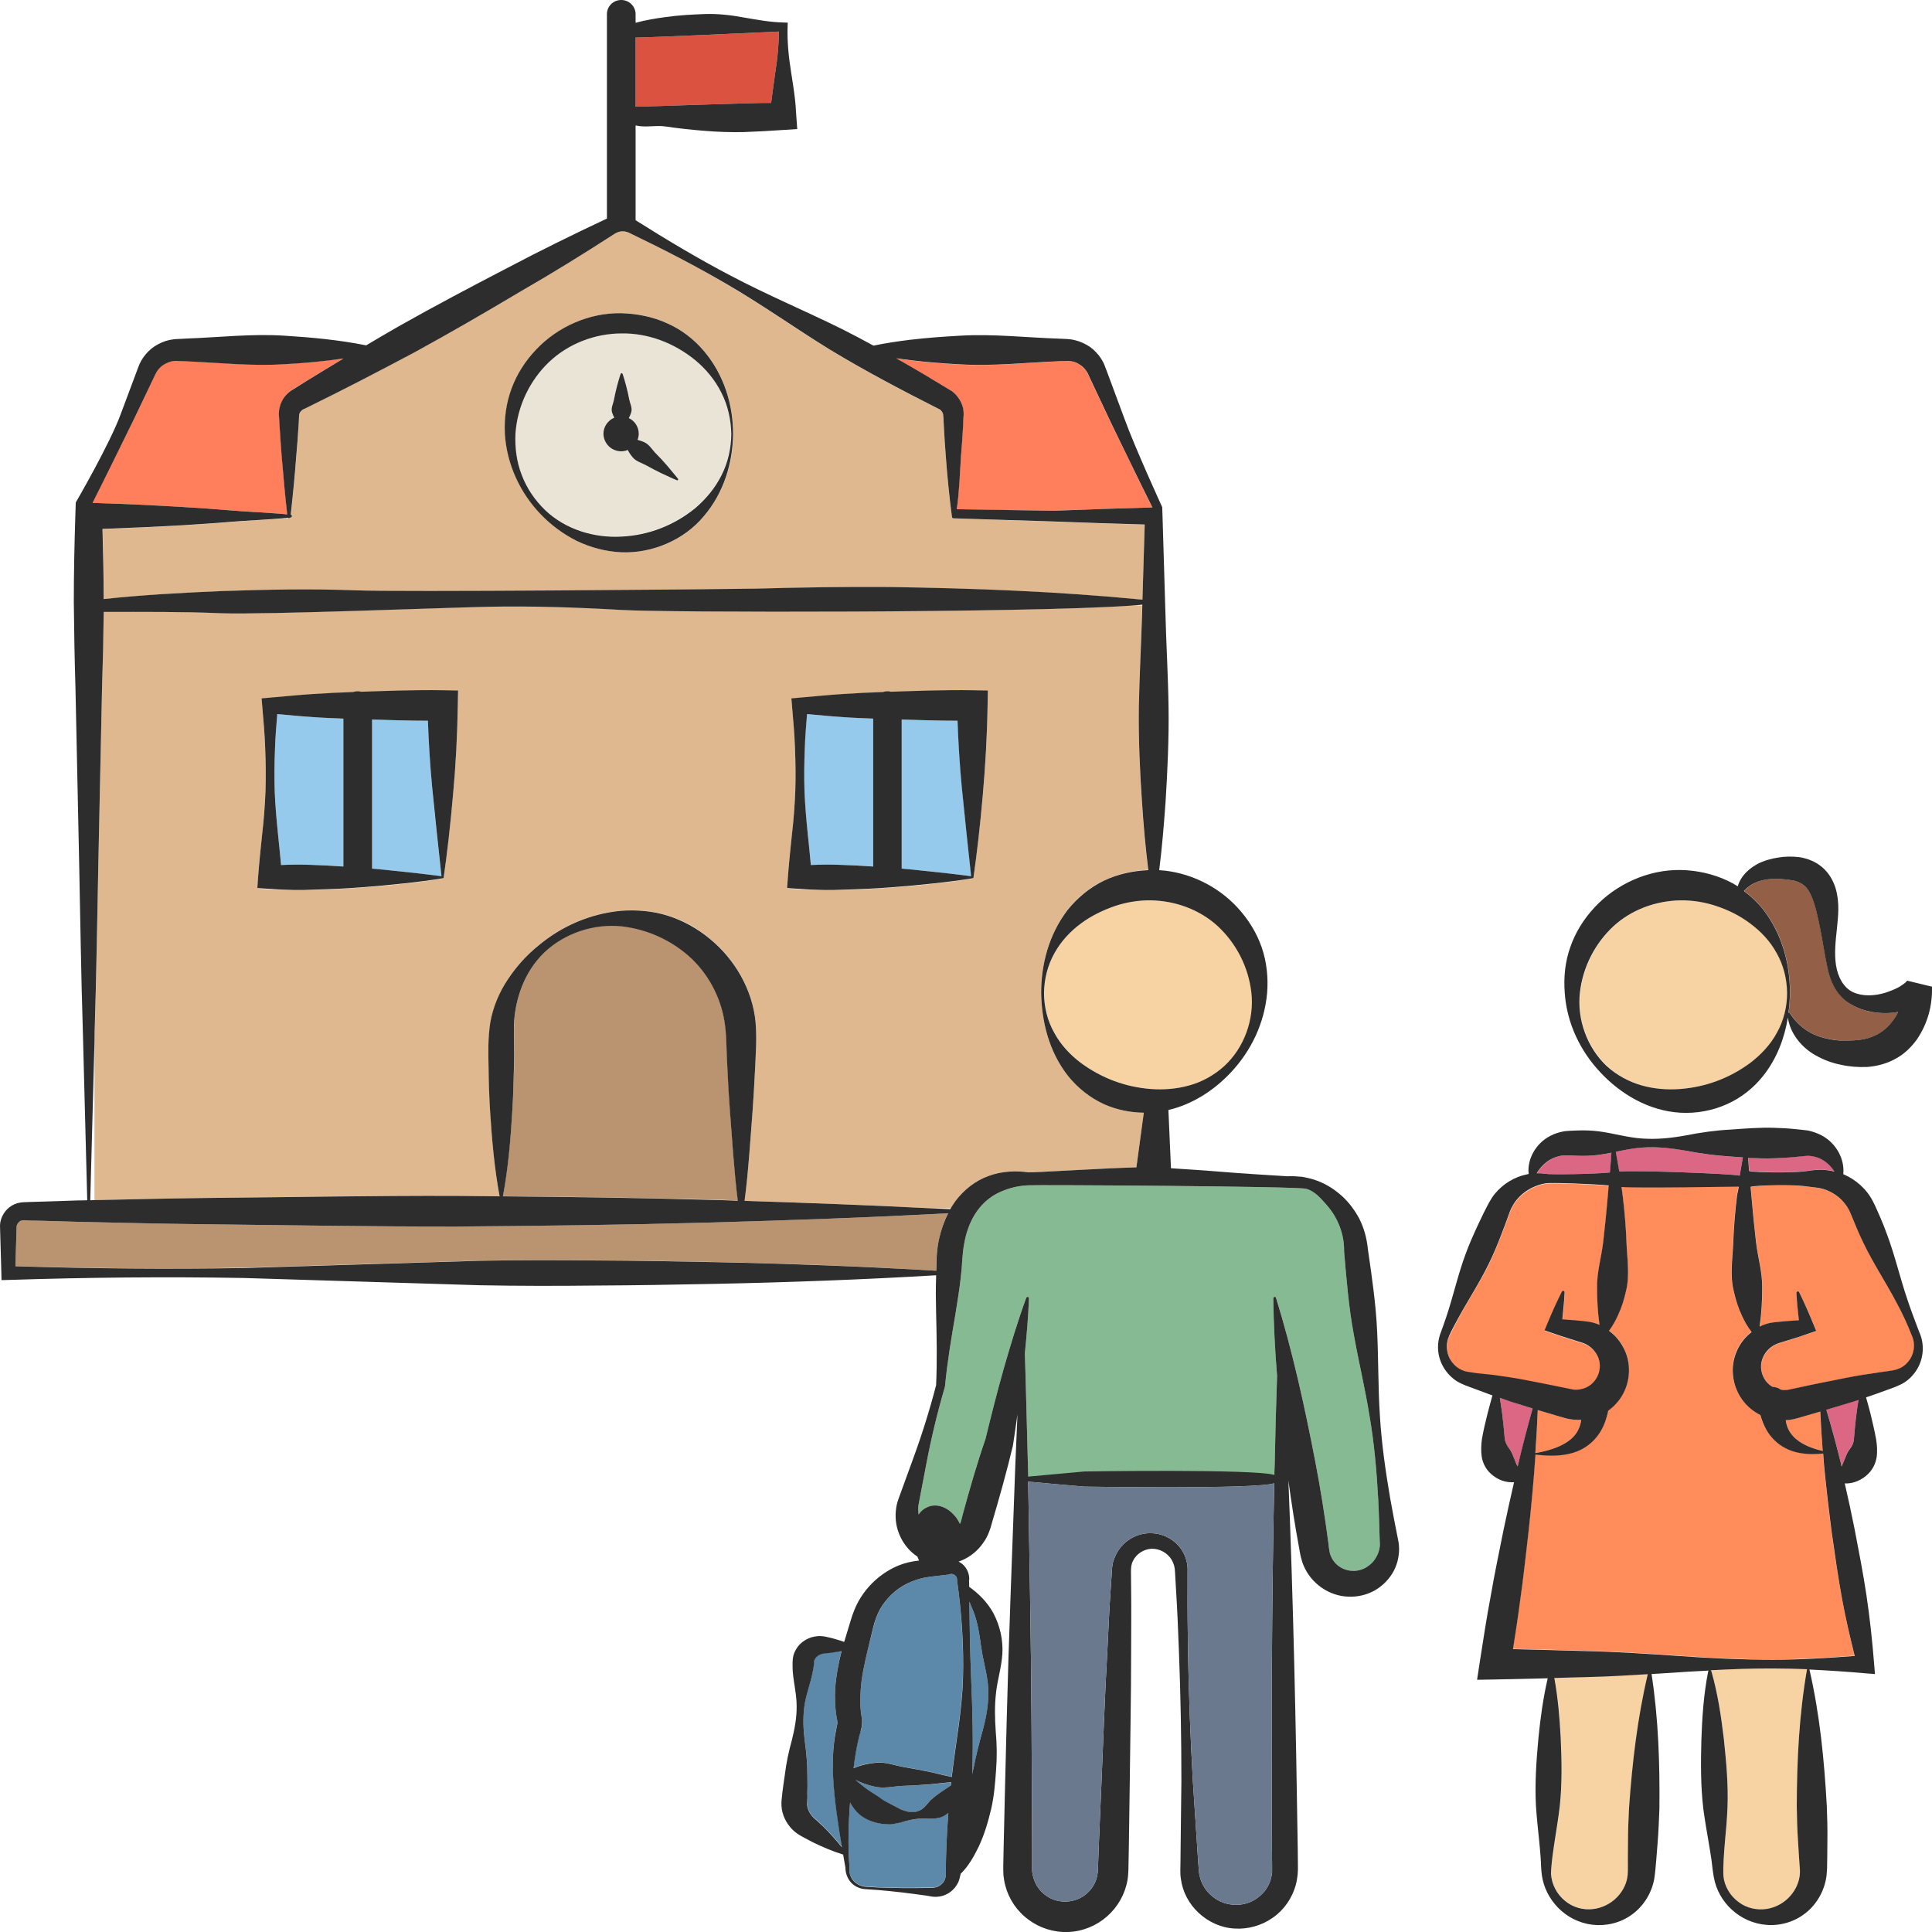 <?xml version="1.0" encoding="utf-8"?>
<!-- Generator: Adobe Illustrator 24.1.2, SVG Export Plug-In . SVG Version: 6.00 Build 0)  -->
<svg version="1.1" id="Layer_1" xmlns="http://www.w3.org/2000/svg" xmlns:xlink="http://www.w3.org/1999/xlink" x="0px" y="0px"
	 viewBox="0 0 128 128" style="enable-background:new 0 0 128 128;" xml:space="preserve">
<style type="text/css">
	.st0{fill:none;}
	.st1{fill:#DFB88F;}
	.st2{fill:#96CAED;}
	.st3{fill:#BA9370;}
	.st4{fill:#5C89AA;}
	.st5{fill:#FF7F5C;}
	.st6{fill:#F7D3A4;}
	.st7{fill:#DB5240;}
	.st8{fill:#EAE4D6;}
	.st9{fill:#936047;}
	.st10{fill:#DB6785;}
	.st11{fill:#FF8C5A;}
	.st12{fill:#86BA93;}
	.st13{fill:#2D2D2D;}
	.st14{fill:#6B798E;}
</style>
<g>
	<path class="st0" d="M62.95,80.11c0.01-0.02,0.03-0.04,0.04-0.06h-1.41C62.04,80.07,62.5,80.09,62.95,80.11z"/>
	<path class="st0" d="M6.26,69.02l-0.28,10.5c0.09,0,0.18,0,0.28-0.01V69.02z"/>
	<path class="st0" d="M75.68,40.06c-0.24,0.02-0.52,0.04-0.82,0.07h0.82L75.68,40.06z"/>
	<path class="st1" d="M13.57,79.37c5.56-0.06,11.12-0.16,16.68-0.14c0.95,0.01,1.9,0.02,2.85,0.03c-0.35-1.88-0.51-3.77-0.62-5.65
		c-0.06-0.96-0.09-1.92-0.1-2.88c-0.02-0.97-0.05-1.88,0.11-2.97c0.18-1.04,0.6-2.03,1.16-2.89c0.57-0.86,1.26-1.61,2.03-2.24
		c1.53-1.28,3.43-2.11,5.48-2.3c1.02-0.07,2.09,0.01,3.1,0.33c1.01,0.31,1.96,0.84,2.78,1.53c1.65,1.35,2.82,3.37,3.02,5.54
		c0.09,1.13,0.01,2.01-0.03,2.99c-0.04,0.96-0.1,1.92-0.17,2.88c-0.13,1.65-0.28,4.09-0.53,5.96c4.08,0.12,8.17,0.28,12.26,0.49
		h1.41c0.09-0.16,0.19-0.31,0.3-0.46c0.56-0.75,1.32-1.37,2.2-1.68c0.86-0.32,1.81-0.37,2.62-0.24c0.26,0.03,4.72-0.25,7.17-0.33
		l0.49-3.62c-0.89-0.01-1.78-0.19-2.6-0.56c-0.96-0.42-1.8-1.1-2.43-1.9c-1.27-1.63-1.75-3.61-1.77-5.48c0-1.88,0.49-3.85,1.75-5.5
		c0.63-0.81,1.46-1.5,2.42-1.95c0.91-0.43,1.91-0.66,2.92-0.7c-0.19-1.49-0.32-2.99-0.42-4.48c-0.13-2.11-0.24-4.22-0.2-6.32
		c0.03-2.11,0.16-4.22,0.21-6.32l0.01-0.39h-0.82c-6.95,0.48-30.88,0.46-33.7,0.28c-2.94-0.18-5.88-0.28-8.82-0.21
		c-2.94,0.05-14.71,0.53-17.65,0.43c-2.61-0.1-5.11-0.09-7.82-0.09c-0.02,1.83-0.04,3.21-0.1,5.04L6.52,56.97
		c-0.08,3.8-0.13,7.59-0.24,11.39l-0.02,0.66v10.49C8.69,79.46,11.13,79.4,13.57,79.37z M52.2,58.12c0.06-0.95,0.17-1.9,0.27-2.84
		c0.1-0.95,0.18-1.9,0.22-2.84c0.03-0.95,0.02-1.9-0.02-2.84c-0.03-0.95-0.12-1.9-0.2-2.84l-0.04-0.47l0.56-0.05
		c0.95-0.08,1.9-0.18,2.86-0.24c0.88-0.06,1.76-0.09,2.64-0.13c0.1-0.03,0.2-0.05,0.3-0.05c0.08,0,0.16,0.01,0.24,0.03
		c1.8-0.07,3.59-0.13,5.39-0.1l1.03,0.02l-0.02,0.99c-0.03,2.01-0.15,4.04-0.32,5.97c-0.18,1.93-0.39,3.8-0.62,5.47
		c-0.82,0.14-1.72,0.25-2.64,0.35c-0.92,0.11-1.88,0.19-2.86,0.26c-0.98,0.07-1.98,0.12-2.98,0.15c-1,0.04-2.02,0.02-3.01-0.04
		l-0.84-0.05L52.2,58.12z M17.1,58.12c0.06-0.95,0.17-1.9,0.27-2.84c0.1-0.95,0.18-1.9,0.22-2.84c0.03-0.95,0.02-1.9-0.02-2.84
		c-0.03-0.95-0.12-1.9-0.2-2.84l-0.04-0.47l0.56-0.05c0.95-0.08,1.9-0.18,2.86-0.24c0.88-0.06,1.76-0.09,2.64-0.13
		c0.1-0.03,0.2-0.05,0.3-0.05c0.08,0,0.16,0.01,0.24,0.03c1.8-0.07,3.59-0.13,5.39-0.1l1.03,0.02l-0.02,0.99
		c-0.03,2.01-0.15,4.04-0.32,5.97c-0.18,1.93-0.39,3.8-0.62,5.47c-0.82,0.14-1.72,0.25-2.64,0.35c-0.92,0.11-1.88,0.19-2.86,0.26
		c-0.98,0.07-1.98,0.12-2.98,0.15c-1,0.04-2.02,0.02-3.01-0.04l-0.84-0.05L17.1,58.12z"/>
	<path class="st2" d="M29.25,58.05c-0.24-2.12-0.45-4.05-0.62-5.91c-0.14-1.51-0.23-2.95-0.28-4.39c-1.23,0-2.47-0.04-3.7-0.08v9.88
		c0.5,0.05,1.01,0.1,1.53,0.15C27.16,57.81,28.17,57.92,29.25,58.05z"/>
	<path class="st2" d="M53.52,55.28c0.07,0.68,0.14,1.35,0.2,2.03c0.66-0.03,1.32-0.04,1.98-0.01c0.71,0.02,1.43,0.06,2.15,0.11v-9.8
		c-0.67-0.03-1.33-0.06-2-0.1c-0.79-0.05-1.59-0.13-2.38-0.2c-0.07,0.76-0.13,1.52-0.15,2.28c-0.04,0.95-0.05,1.9-0.02,2.84
		C53.34,53.38,53.41,54.33,53.52,55.28z"/>
	<path class="st3" d="M33.94,73.6c-0.12,1.88-0.28,3.77-0.62,5.65c4.54,0.04,9.08,0.1,13.62,0.22c0.65,0.02,1.3,0.04,1.95,0.06
		c-0.24-1.87-0.4-4.3-0.52-5.94c-0.07-0.96-0.13-1.92-0.17-2.88c-0.06-0.94-0.05-1.98-0.15-2.76c-0.21-1.66-0.97-3.25-2.2-4.44
		c-1.24-1.17-2.88-1.96-4.68-2.16c-1.8-0.18-3.73,0.43-5.08,1.72c-1.36,1.28-1.98,3.14-2.03,4.85c-0.03,0.82,0.04,1.84,0,2.78
		C34.03,71.69,34,72.65,33.94,73.6z"/>
	<path class="st2" d="M64.35,58.05c-0.24-2.12-0.45-4.05-0.62-5.91c-0.14-1.51-0.23-2.95-0.28-4.39c-1.23,0-2.47-0.04-3.7-0.08v9.88
		c0.5,0.05,1.01,0.1,1.53,0.15C62.26,57.81,63.27,57.92,64.35,58.05z"/>
	<path class="st2" d="M18.42,55.28c0.07,0.68,0.14,1.35,0.2,2.03c0.66-0.03,1.32-0.04,1.98-0.01c0.71,0.02,1.43,0.06,2.15,0.11v-9.8
		c-0.67-0.03-1.33-0.06-2-0.1c-0.79-0.05-1.59-0.13-2.38-0.2c-0.06,0.76-0.13,1.52-0.15,2.28c-0.04,0.95-0.05,1.9-0.02,2.84
		C18.24,53.38,18.31,54.33,18.42,55.28z"/>
	<path class="st4" d="M64.41,117.54c0.03-0.15,0.06-0.29,0.1-0.44c0.15-0.82,0.37-1.65,0.6-2.47c0.23-0.83,0.38-1.67,0.37-2.51
		c0-0.85-0.24-1.69-0.39-2.49c-0.07-0.4-0.13-0.79-0.18-1.17c-0.06-0.38-0.13-0.75-0.23-1.11c-0.1-0.4-0.27-0.8-0.46-1.23
		c0.02,1.69,0.05,3.37,0.12,5.06C64.43,113.29,64.49,115.43,64.41,117.54z"/>
	<path class="st4" d="M55.36,114.72l0.09-0.4l0.04-0.18l0-0.02l0-0.02l-0.03-0.18c-0.02-0.14-0.05-0.27-0.07-0.41
		c-0.07-0.54-0.1-1.09-0.06-1.62c0.06-0.87,0.22-1.72,0.43-2.53c-0.13,0.02-0.26,0.05-0.39,0.07c-0.19,0.03-0.39,0.06-0.58,0.07
		c-0.22,0.02-0.33,0.04-0.43,0.08c-0.21,0.08-0.35,0.23-0.4,0.35c-0.01,0.03-0.01,0.06-0.02,0.08l-0.01,0.05l-0.01,0.14
		c-0.02,0.19-0.05,0.38-0.08,0.57c-0.15,0.76-0.45,1.5-0.55,2.26c-0.1,0.76-0.07,1.53,0.03,2.3c0.11,0.77,0.17,1.54,0.17,2.31
		c0.01,0.38,0.01,0.77,0.01,1.15c0,0.19-0.01,0.38-0.01,0.57c-0.01,0.16,0,0.21,0.01,0.32c0.03,0.19,0.13,0.4,0.28,0.59
		c0.07,0.09,0.19,0.19,0.35,0.33l0.42,0.4c0.43,0.43,0.85,0.88,1.24,1.37c-0.25-1.51-0.49-3.02-0.58-4.58
		C55.15,116.8,55.17,115.78,55.36,114.72z"/>
	<path class="st3" d="M62.81,80.38c-5.29,0.29-10.59,0.47-15.88,0.62c-5.56,0.15-11.12,0.22-16.68,0.25
		c-5.56,0.02-11.12-0.08-16.68-0.14C10.79,81.08,8,81,5.22,80.95l-2.09-0.06L2.1,80.85l-0.52-0.02c-0.07,0-0.15,0.01-0.22,0.04
		c-0.14,0.07-0.25,0.21-0.26,0.37l-0.03,1.01l-0.05,1.63c5.04,0.16,10.08,0.2,15.12,0.11l15.59-0.47c2.6-0.05,5.2-0.05,7.8-0.02
		c2.6,0.01,5.2,0.06,7.8,0.11c4.9,0.1,9.8,0.28,14.69,0.58l0.02-0.82c0.04-0.42,0.06-0.86,0.18-1.29
		C62.35,81.5,62.54,80.92,62.81,80.38z"/>
	<path class="st4" d="M60.92,120.49c-0.42,0.03-0.82,0.12-1.26,0.25c-0.22,0.04-0.45,0.11-0.67,0.12c-0.23,0-0.46,0-0.7-0.06
		c-0.46-0.08-0.94-0.26-1.33-0.58c-0.26-0.23-0.48-0.51-0.64-0.81c-0.11,1.42-0.15,2.87-0.04,4.3l0,0.02l0,0
		c-0.04,0.3,0.05,0.61,0.25,0.84c0.2,0.23,0.49,0.39,0.8,0.41c1.08,0.08,2.17,0.1,3.26,0.09l0.82-0.01l0.41-0.01
		c0.11-0.01,0.21-0.03,0.3-0.07c0.19-0.07,0.34-0.21,0.43-0.37c0.09-0.18,0.12-0.3,0.11-0.54c0.01-1.33,0.07-2.65,0.17-3.97
		c-0.15,0.13-0.32,0.24-0.52,0.3C61.83,120.55,61.33,120.47,60.92,120.49z"/>
	<path class="st4" d="M59.78,118.32c-0.63,0.03-1.26,0.2-1.88,0.04c-0.41-0.1-0.82-0.23-1.22-0.44c0.48,0.43,0.89,0.73,1.3,0.98
		c0.25,0.15,0.47,0.35,0.77,0.5l0.96,0.49c0.18,0.07,0.36,0.15,0.55,0.17c0.19,0.01,0.38,0.02,0.55-0.06
		c0.37-0.11,0.61-0.49,0.83-0.72c0.38-0.35,0.79-0.61,1.35-0.98c0.01-0.07,0.02-0.15,0.02-0.22c-0.45,0.05-0.9,0.09-1.35,0.14
		C61.04,118.26,60.41,118.3,59.78,118.32z"/>
	<path class="st1" d="M20.07,27.13c-0.03,0.02-0.06,0.04-0.08,0.06c-0.05,0.05-0.09,0.1-0.12,0.17c-0.06,0.05-0.06,0.5-0.09,0.82
		c-0.04,0.68-0.09,1.35-0.14,2.03c-0.11,1.3-0.22,2.6-0.37,3.9c0.05,0.01,0.09,0.05,0.08,0.11c-0.01,0.04-0.04,0.08-0.08,0.08
		c-0.01,0-0.02,0-0.04,0c-0.02,0.03-0.05,0.05-0.09,0.05c-0.02,0-0.02-0.02-0.03-0.03c-1.07,0.11-2.92,0.18-3.9,0.27
		c-1.04,0.09-2.07,0.15-3.11,0.22c-1.77,0.1-3.54,0.18-5.3,0.24c0.04,1.55,0.08,3.1,0.08,4.65c2.61-0.28,5.21-0.43,7.82-0.53
		c2.94-0.1,5.88-0.16,8.82-0.05c2.94,0.12,23.53-0.06,26.47-0.11c2.94-0.08,5.88-0.13,8.82-0.11c5.63,0.08,11.26,0.29,16.88,0.84
		l0.15-4.98c-2.01-0.06-4.01-0.12-6.02-0.2c0,0-6.63-0.21-6.67-0.22c-0.04-0.01-0.08-0.04-0.08-0.08c-0.19-1.35-0.31-2.7-0.41-4.05
		c-0.05-0.68-0.1-1.35-0.13-2.03c-0.03-0.31-0.02-0.76-0.08-0.82c-0.03-0.07-0.07-0.13-0.12-0.17c-0.02-0.02-0.05-0.05-0.08-0.06
		l-0.15-0.08c-2.42-1.22-4.82-2.48-7.13-3.89c-2.31-1.41-4.52-2.99-6.86-4.35c-2.09-1.23-4.25-2.34-6.45-3.39
		c-0.32-0.14-0.6-0.13-0.92,0.05c-2.06,1.32-4.14,2.62-6.25,3.84c-2.33,1.38-4.67,2.74-7.04,4.03c-2.39,1.27-4.79,2.53-7.24,3.71
		L20.07,27.13z M33.9,25.75c0.35-0.96,0.92-1.85,1.64-2.6c1.43-1.5,3.51-2.42,5.62-2.4c1.05,0.02,2.1,0.23,3.05,0.67
		c0.95,0.42,1.79,1.08,2.45,1.85c1.32,1.56,1.92,3.55,1.92,5.47c-0.01,1.92-0.6,3.9-1.94,5.46c-1.3,1.57-3.41,2.48-5.48,2.39
		c-1.03-0.05-2.04-0.32-2.95-0.76c-0.91-0.44-1.71-1.06-2.39-1.77c-1.36-1.42-2.25-3.31-2.35-5.32
		C33.41,27.74,33.54,26.71,33.9,25.75z"/>
	<path class="st5" d="M62.97,25.86c0.03,0.02,0.13,0.09,0.17,0.12c0.11,0.08,0.2,0.18,0.29,0.29c0.17,0.21,0.29,0.45,0.35,0.71
		c0.07,0.25,0.06,0.57,0.05,0.69l-0.03,0.51c-0.03,0.68-0.08,1.35-0.13,2.03c-0.1,1.3-0.11,2.24-0.28,3.54l6.43,0.09
		c2.17-0.09,4.35-0.16,6.52-0.22c-0.92-1.84-1.8-3.7-2.71-5.54l-1.41-2.99l-0.17-0.36c-0.05-0.09-0.1-0.17-0.16-0.25
		c-0.12-0.15-0.27-0.28-0.43-0.37c-0.17-0.09-0.35-0.16-0.53-0.18c-0.09-0.01-0.18-0.01-0.28-0.01l-0.41,0.02
		c-2.21,0.07-4.42,0.34-6.62,0.21c-1.1-0.06-2.21-0.14-3.31-0.28c-0.31-0.04-0.62-0.08-0.93-0.12c1.17,0.67,2.33,1.35,3.48,2.05
		L62.97,25.86z"/>
	<path class="st6" d="M76.25,59.65c-0.81-0.01-1.62,0.12-2.39,0.38c-0.78,0.26-1.54,0.63-2.23,1.15c-0.69,0.51-1.33,1.17-1.76,1.97
		c-0.45,0.79-0.68,1.71-0.69,2.64c0,0.92,0.23,1.85,0.68,2.64c0.43,0.8,1.07,1.46,1.76,1.99c1.4,1.03,2.97,1.6,4.65,1.73
		c0.84,0.06,1.7,0,2.55-0.24c0.84-0.24,1.65-0.68,2.31-1.28c1.33-1.22,1.99-3.1,1.8-4.84c-0.19-1.74-1.02-3.3-2.22-4.42
		C79.47,60.25,77.86,59.68,76.25,59.65z"/>
	<path class="st5" d="M15.2,33.81c0.97,0.09,2.76,0.16,3.84,0.27c-0.15-1.29-0.27-2.58-0.37-3.87c-0.05-0.68-0.1-1.35-0.14-2.03
		l-0.03-0.51c-0.01-0.13-0.03-0.45,0.04-0.69c0.06-0.26,0.18-0.5,0.35-0.72c0.08-0.11,0.18-0.2,0.28-0.29
		c0.04-0.04,0.15-0.11,0.17-0.13l0.11-0.07c1.1-0.69,2.2-1.36,3.32-2.03c-1.31,0.19-2.62,0.3-3.93,0.38
		c-2.16,0.14-4.31-0.11-6.47-0.19l-0.75-0.03c-0.18,0.01-0.36,0.04-0.53,0.11c-0.34,0.15-0.62,0.4-0.8,0.79L8.9,27.72
		c-0.93,1.87-1.83,3.74-2.78,5.6c1.99,0.06,3.98,0.15,5.96,0.27C13.13,33.65,14.16,33.72,15.2,33.81z"/>
	<path class="st7" d="M51.09,6.82c0.02-0.19,0.21-1.56,0.28-2.06c0.14-0.89,0.23-1.78,0.23-2.67c-0.77,0.04-8.72,0.4-9.49,0.4v4.58
		C42.82,7.07,50.49,6.78,51.09,6.82z"/>
	<path class="st4" d="M63.41,104.66c-0.01-0.14-0.08-0.27-0.19-0.33c-0.11-0.07-0.24-0.07-0.34-0.02l-0.02,0.01l-0.1,0.01
		c-0.48,0.06-1.02,0.11-1.44,0.18c-0.43,0.07-0.84,0.21-1.22,0.41c-0.76,0.38-1.4,0.99-1.8,1.72c-0.21,0.38-0.33,0.73-0.44,1.19
		l-0.36,1.44c-0.22,0.94-0.43,1.85-0.48,2.75c-0.02,0.45-0.04,0.89,0.01,1.33c0.01,0.11,0.03,0.22,0.04,0.33l0.03,0.19
		c0.02,0.11,0.02,0.23,0.02,0.35c-0.01,0.12-0.03,0.23-0.06,0.35L57,114.74l-0.09,0.32c-0.17,0.66-0.28,1.37-0.37,2.08
		c0.49-0.22,0.98-0.31,1.46-0.36c0.63-0.08,1.24,0.17,1.86,0.28c0.62,0.1,1.23,0.22,1.85,0.35c0.45,0.11,0.89,0.2,1.34,0.31
		c0-0.04,0.01-0.08,0.01-0.13c0.25-2.15,0.67-4.27,0.73-6.43c0.06-2.16-0.09-4.32-0.38-6.46L63.41,104.66z"/>
	<path class="st8" d="M36.1,33.77c1.37,1.3,3.28,1.87,5.05,1.76c1.79-0.08,3.5-0.74,4.92-1.9c0.69-0.59,1.31-1.31,1.72-2.16
		c0.43-0.84,0.64-1.79,0.65-2.74c-0.01-0.95-0.23-1.9-0.66-2.74c-0.42-0.84-1.03-1.57-1.73-2.15c-1.42-1.14-3.15-1.79-4.9-1.77
		c-1.75,0.01-3.49,0.67-4.78,1.89c-1.27,1.22-2.11,2.92-2.23,4.76c-0.04,0.91,0.07,1.85,0.41,2.72
		C34.9,32.33,35.43,33.13,36.1,33.77z M40.71,27.67c-0.06-0.12-0.11-0.23-0.15-0.35c-0.09-0.28,0.07-0.57,0.13-0.85
		c0.05-0.28,0.12-0.57,0.19-0.85c0.09-0.28,0.15-0.57,0.25-0.85c0.01-0.03,0.05-0.05,0.09-0.04c0.02,0.01,0.03,0.02,0.04,0.04
		c0.1,0.28,0.17,0.57,0.25,0.85c0.07,0.28,0.14,0.57,0.19,0.85c0.05,0.28,0.22,0.57,0.13,0.85c-0.04,0.13-0.09,0.25-0.16,0.38
		c0.39,0.19,0.66,0.58,0.66,1.04c0,0.14-0.03,0.28-0.08,0.4c0.15,0.04,0.3,0.09,0.43,0.15c0.35,0.15,0.53,0.5,0.79,0.76
		c0.26,0.26,0.51,0.53,0.75,0.81c0.24,0.29,0.49,0.56,0.71,0.86c0.02,0.03,0.02,0.07-0.01,0.09c-0.02,0.01-0.04,0.02-0.06,0.01
		c-0.35-0.14-0.68-0.31-1.02-0.46c-0.33-0.16-0.66-0.33-0.98-0.51c-0.32-0.18-0.71-0.26-0.94-0.56c-0.12-0.14-0.23-0.3-0.32-0.48
		c-0.13,0.05-0.28,0.09-0.43,0.09c-0.64,0-1.17-0.52-1.17-1.16C39.99,28.26,40.28,27.85,40.71,27.67z"/>
	<path class="st9" d="M116.85,60.29c1.26,1.64,1.75,3.62,1.75,5.5c-0.01,0.43-0.04,0.87-0.1,1.31c0,0,0,0,0.01,0
		c0.04,0,0.07,0.02,0.09,0.04l0.01,0.01c0.53,0.86,1.36,1.39,2.22,1.61c0.44,0.1,0.87,0.18,1.34,0.18c0.45,0.01,0.93-0.02,1.33-0.09
		c0.8-0.18,1.41-0.55,1.88-1.18c0.15-0.19,0.27-0.4,0.39-0.63c-0.23,0.04-0.46,0.07-0.69,0.08c-0.95,0.03-1.9-0.18-2.69-0.74
		c-0.8-0.58-1.14-1.5-1.32-2.32c-0.18-0.84-0.3-1.68-0.46-2.49c-0.16-0.8-0.33-1.6-0.58-2.18c-0.26-0.58-0.52-0.86-1.13-1.04
		c-1.11-0.2-2.51-0.28-3.34,0.68C116.04,59.4,116.48,59.82,116.85,60.29z"/>
	<path class="st10" d="M106.67,77.68c0.03-0.44,0.07-0.88,0.1-1.31c-0.29,0.06-0.59,0.11-0.88,0.15c-0.48,0.06-0.97,0.07-1.45,0.05
		c-0.56-0.02-0.79-0.06-1.14,0.03c-0.55,0.12-1.09,0.5-1.47,1.13c0.2,0,0.4,0.02,0.58,0.04C102.76,77.83,105.65,77.79,106.67,77.68z
		"/>
	<path class="st11" d="M102.76,93.68c-0.29-0.09-0.58-0.18-0.88-0.26c-0.04,0.95-0.09,1.9-0.16,2.85c0.4-0.08,0.8-0.16,1.17-0.29
		c0.48-0.16,0.92-0.39,1.25-0.69c0.38-0.35,0.57-0.76,0.62-1.22c-0.31,0.01-0.63-0.01-0.93-0.08
		C103.43,93.88,103.12,93.79,102.76,93.68z"/>
	<path class="st10" d="M121,93.39c0.35,1.16,0.66,2.32,0.95,3.49c0.02,0.09,0.04,0.18,0.06,0.27c0.13-0.26,0.22-0.48,0.29-0.69
		c0.07-0.18,0.15-0.33,0.27-0.49c0.12-0.16,0.22-0.35,0.25-0.56c0.05-0.57,0.1-1.18,0.18-1.78c0.05-0.3,0.08-0.6,0.13-0.9
		c-0.13,0.04-0.27,0.09-0.4,0.13L121,93.39z"/>
	<path class="st11" d="M103.2,91.88l1.03,0.21c0.21,0.03,0.43,0.01,0.63-0.05c0.83-0.21,1.37-1.16,1.05-2.03
		c-0.15-0.43-0.5-0.81-0.98-0.99c-0.63-0.21-1.37-0.42-2.04-0.66l-0.55-0.19l0.17-0.41c0.3-0.73,0.62-1.45,0.98-2.16
		c0.02-0.05,0.08-0.07,0.13-0.04c0.04,0.02,0.05,0.05,0.05,0.09c-0.03,0.6-0.08,1.2-0.15,1.79c0.58,0.04,1.14,0.08,1.76,0.16
		c0.24,0.04,0.47,0.11,0.7,0.21c-0.12-0.86-0.16-1.66-0.16-2.47c-0.02-1.02,0.29-2.02,0.41-3.05c0.12-1.03,0.22-2.07,0.31-3.11
		c0.02-0.2,0.04-0.41,0.05-0.61c-0.99-0.11-3.83-0.21-4.19-0.14c-0.33,0.05-0.63,0.17-0.91,0.3c-0.55,0.29-1,0.7-1.27,1.2
		c-0.15,0.25-0.22,0.48-0.35,0.85c-0.12,0.34-0.25,0.67-0.38,1.01c-0.27,0.67-0.53,1.33-0.85,1.98c-0.63,1.29-1.45,2.5-2.12,3.78
		c-0.16,0.32-0.34,0.64-0.49,0.96c-0.14,0.28-0.19,0.6-0.15,0.91c0.05,0.62,0.49,1.19,1.04,1.4c0.14,0.06,0.28,0.09,0.42,0.11
		l0.54,0.08l1.08,0.15c0.72,0.1,1.43,0.2,2.14,0.34C101.79,91.59,102.5,91.74,103.2,91.88z"/>
	<path class="st10" d="M100.55,97.15c0.31-1.28,0.64-2.56,0.99-3.84c-0.29-0.09-0.57-0.17-0.85-0.26c-0.44-0.14-0.88-0.29-1.32-0.44
		c0.05,0.34,0.1,0.68,0.15,1.02l0.1,0.89c0.03,0.28,0.04,0.61,0.08,0.86c0.03,0.21,0.14,0.4,0.26,0.55c0.12,0.16,0.2,0.3,0.27,0.49
		c0.07,0.18,0.15,0.38,0.26,0.61C100.51,97.07,100.53,97.11,100.55,97.15z"/>
	<path class="st11" d="M121.35,101.53c-0.2-1.48-0.37-2.97-0.51-4.46c-0.02-0.26-0.04-0.52-0.06-0.79
		c-0.32,0.03-0.65,0.05-0.99,0.03c-0.5-0.03-1.03-0.14-1.54-0.4c-0.5-0.26-0.96-0.7-1.25-1.23c-0.17-0.3-0.29-0.62-0.38-0.95
		c-0.52-0.26-0.98-0.66-1.29-1.14c-0.59-0.9-0.71-2.07-0.3-3.03c0.21-0.53,0.57-0.99,1.01-1.33c-0.27-0.35-0.49-0.73-0.66-1.12
		c-0.23-0.51-0.4-1.04-0.52-1.57c-0.27-1.06-0.08-2.15-0.04-3.22c0.04-1.07,0.13-2.12,0.26-3.18c0.01-0.1,0.09-0.44,0.11-0.54
		c-0.54,0-6.79,0.11-7.77,0.02c0.02,0.17,0.05,0.35,0.07,0.52c0.13,1.05,0.22,2.11,0.26,3.18c0.04,1.06,0.23,2.15-0.04,3.22
		c-0.12,0.53-0.28,1.06-0.52,1.57c-0.16,0.36-0.35,0.71-0.6,1.04c0.39,0.28,0.72,0.65,0.94,1.09c0.48,0.87,0.51,1.97,0.09,2.89
		c-0.23,0.53-0.62,0.98-1.08,1.31c-0.09,0.46-0.24,0.93-0.5,1.36c-0.33,0.57-0.85,1.03-1.4,1.27c-0.56,0.25-1.12,0.34-1.66,0.35
		c-0.43,0.01-0.85-0.02-1.26-0.07c-0.12,1.74-0.28,3.47-0.47,5.2c-0.17,1.48-0.33,2.95-0.54,4.42c-0.14,1.09-0.31,2.18-0.48,3.27
		c1.65,0.03,3.31,0.08,4.96,0.13c2.05,0.05,4.09,0.19,6.14,0.33c2.05,0.15,4.09,0.24,6.14,0.24c1.8,0,3.6-0.11,5.4-0.25
		c-0.31-1.25-0.6-2.49-0.83-3.75C121.77,104.49,121.56,103.01,121.35,101.53z"/>
	<path class="st11" d="M120.6,93.51l-0.07,0.02l-1.1,0.32c-0.2,0.05-0.33,0.1-0.58,0.16c-0.18,0.04-0.36,0.06-0.54,0.07
		c0.05,0.39,0.2,0.75,0.49,1.07c0.45,0.5,1.19,0.8,1.96,0.98C120.69,95.26,120.63,94.39,120.6,93.51z"/>
	<path class="st11" d="M125.7,86.39c-0.7-1.35-1.56-2.64-2.22-4c-0.17-0.34-0.32-0.69-0.47-1.04l-0.42-1.01
		c-0.23-0.52-0.63-0.98-1.15-1.28c-0.26-0.15-0.55-0.27-0.85-0.33c-0.28-0.06-0.72-0.1-1.08-0.14c-0.76-0.1-3.15-0.06-3.52,0.05
		c0.02,0.18,0.03,0.36,0.05,0.54c0.09,1.04,0.19,2.08,0.31,3.11c0.12,1.03,0.43,2.04,0.41,3.05c0,0.84-0.04,1.67-0.17,2.56
		c0.22-0.11,0.44-0.19,0.68-0.24c0.27-0.06,0.44-0.07,0.63-0.08l0.57-0.05c0.24-0.02,0.48-0.04,0.72-0.05
		c-0.07-0.6-0.13-1.2-0.16-1.81c0-0.05,0.04-0.1,0.09-0.1c0.04,0,0.08,0.02,0.09,0.05c0.35,0.71,0.66,1.44,0.96,2.16l0.17,0.41
		l-0.53,0.18c-0.36,0.12-0.73,0.25-1.09,0.36l-0.55,0.17c-0.18,0.06-0.38,0.12-0.48,0.16c-0.49,0.22-0.84,0.65-0.96,1.12
		c-0.12,0.46,0,0.96,0.26,1.31c0.13,0.17,0.29,0.3,0.47,0.41c0.2,0.01,0.38,0.07,0.54,0.18c0.04,0.01,0.09,0.02,0.13,0.02
		c0.11,0.01,0.23,0,0.33-0.01c0.12-0.01,0.35-0.07,0.52-0.11l1.12-0.24l2.24-0.45c0.75-0.15,1.5-0.27,2.26-0.37
		c0.37-0.06,0.8-0.1,1.04-0.17c0.28-0.08,0.55-0.24,0.75-0.48c0.43-0.46,0.56-1.2,0.28-1.81C126.38,87.75,126.05,87.06,125.7,86.39z
		"/>
	<path class="st6" d="M102.99,111.16c0.24,1.32,0.35,2.64,0.42,3.95c0.06,1.51,0.1,3.03-0.06,4.54c-0.08,0.75-0.21,1.51-0.33,2.26
		c-0.11,0.74-0.24,1.55-0.25,2.23c0.04,0.69,0.39,1.35,0.92,1.78c0.52,0.44,1.22,0.63,1.86,0.55c1.29-0.15,2.22-1.21,2.3-2.29
		c0.02-0.23,0-0.66,0.01-1.03l0.01-1.14c0-0.76,0.03-1.51,0.07-2.27c0.21-2.96,0.55-5.91,1.25-8.84c-1.33,0.08-2.66,0.16-3.99,0.19
		C104.46,111.12,103.72,111.14,102.99,111.16z"/>
	<path class="st6" d="M113.32,110.66c0.03,0.01,0.05,0.03,0.06,0.05c0.43,1.5,0.65,3,0.83,4.51c0.17,1.51,0.3,3.02,0.24,4.54
		c-0.03,0.76-0.1,1.52-0.17,2.28c-0.06,0.74-0.13,1.56-0.1,2.24c0.06,0.68,0.45,1.33,1,1.73c0.55,0.42,1.25,0.56,1.88,0.46
		c1.29-0.21,2.15-1.32,2.19-2.39l0-0.19c0-0.06-0.01-0.18-0.02-0.27l-0.04-0.57l-0.07-1.13c-0.05-0.75-0.07-1.51-0.08-2.27
		c0.01-3.02,0.15-6.04,0.68-9.07c-0.75-0.03-1.5-0.05-2.25-0.05C116.09,110.53,114.7,110.58,113.32,110.66z"/>
	<path class="st6" d="M108.78,71.91c0.84,0.24,1.71,0.3,2.55,0.24c1.67-0.13,3.24-0.7,4.65-1.73c0.69-0.52,1.33-1.18,1.76-1.99
		c0.45-0.79,0.68-1.72,0.68-2.64c-0.01-0.92-0.24-1.84-0.69-2.64c-0.43-0.8-1.07-1.46-1.76-1.97c-0.7-0.52-1.46-0.89-2.23-1.15
		c-0.78-0.26-1.58-0.4-2.39-0.38c-1.61,0.03-3.22,0.6-4.44,1.72c-1.2,1.12-2.03,2.68-2.22,4.42c-0.19,1.74,0.47,3.62,1.8,4.84
		C107.14,71.23,107.94,71.67,108.78,71.91z"/>
	<path class="st12" d="M91.38,102.65c-0.04,0.17-0.09,0.32-0.18,0.47c-0.14,0.29-0.38,0.53-0.65,0.7c-0.53,0.34-1.23,0.33-1.73,0.02
		c-0.26-0.15-0.46-0.37-0.59-0.62c-0.06-0.13-0.12-0.26-0.14-0.4c-0.02-0.07-0.02-0.15-0.04-0.24l-0.04-0.34
		c-0.24-1.83-0.53-3.65-0.88-5.46c-0.7-3.62-1.49-7.23-2.59-10.79c-0.01-0.04-0.04-0.07-0.09-0.07c-0.05,0-0.09,0.05-0.09,0.1
		c0.02,1.72,0.11,3.43,0.25,5.13c-0.07,1.98-0.12,3.96-0.16,5.93c-0.01,0.21-0.02,0.43-0.02,0.64c0,0.19-0.01,0.37-0.01,0.55
		c-1.28,0.41-12.58,0.22-12.58,0.22c-1.24-0.11-2.48-0.21-3.72-0.33l-0.02-1.17c-0.07-2.45-0.12-4.89-0.2-7.34
		c0.12-1.2,0.23-2.41,0.27-3.63c0.01-0.04-0.02-0.08-0.06-0.09c-0.05-0.02-0.1,0.01-0.12,0.06c-0.56,1.53-1.03,3.09-1.48,4.65
		c-0.44,1.56-0.84,3.13-1.22,4.7c-0.57,1.65-1.05,3.33-1.51,5.01l-0.08,0.32c-0.02,0.07-0.03,0.14-0.06,0.2
		c-0.01,0.03-0.03,0.06-0.04,0.09c-0.08-0.16-0.16-0.3-0.25-0.42c-0.27-0.34-0.6-0.64-1.11-0.77c-0.26-0.05-0.56-0.04-0.82,0.09
		c-0.23,0.1-0.42,0.27-0.56,0.48c-0.03-0.21-0.04-0.44,0-0.67l0.5-2.62c0.33-1.74,0.74-3.46,1.24-5.16v-0.02l0.01-0.04
		c0.15-1.59,0.42-3.18,0.69-4.77c0.13-0.8,0.26-1.6,0.35-2.4c0.05-0.41,0.08-0.79,0.1-1.17c0.03-0.37,0.06-0.74,0.13-1.09
		c0.24-1.41,0.92-2.65,2.14-3.31c0.62-0.32,1.29-0.52,2.09-0.56c0.34-0.04,17.75,0.06,18.42,0.23c0.58,0.15,0.99,0.65,1.37,1.08
		c0.75,0.85,1.16,1.94,1.15,3.02v0.06c0.16,1.83,0.3,3.66,0.64,5.48c0.32,1.81,0.76,3.62,1.05,5.44c0.31,1.81,0.47,3.65,0.57,5.49
		c0.05,0.92,0.07,1.84,0.1,2.76C91.43,102.35,91.42,102.48,91.38,102.65z"/>
	<path class="st10" d="M119.5,77.6c0.4-0.04,0.72-0.12,1.2-0.11c0.28,0.01,0.57,0.05,0.85,0.12c-0.37-0.57-0.91-0.91-1.43-1.01
		c-0.37-0.07-0.58-0.01-1.14,0.04c-0.48,0.05-0.97,0.08-1.45,0.09c-0.57,0.02-1.13,0-1.7-0.04c0.02,0.29,0.04,0.58,0.06,0.87
		C116.29,77.68,118.74,77.7,119.5,77.6z"/>
	<path class="st10" d="M115.26,77.89c0.04-0.25,0.16-0.96,0.21-1.21c-0.28-0.02-0.57-0.04-0.85-0.06c-0.97-0.05-1.94-0.19-2.91-0.38
		c-0.97-0.18-1.94-0.28-2.91-0.21c-0.59,0.03-1.17,0.16-1.76,0.28c0.09,0.44,0.17,0.87,0.23,1.31
		C108.3,77.52,114.72,77.76,115.26,77.89z"/>
	<path class="st13" d="M56.01,58.94c1-0.03,2-0.07,2.98-0.15c0.98-0.07,1.94-0.16,2.86-0.26c0.92-0.1,1.82-0.21,2.64-0.35
		c0.24-1.68,0.45-3.54,0.62-5.47c0.17-1.94,0.29-3.96,0.32-5.97l0.02-0.99l-1.03-0.02c-1.8-0.03-3.59,0.04-5.39,0.1
		c-0.08-0.02-0.15-0.03-0.24-0.03c-0.11,0-0.21,0.02-0.3,0.05c-0.88,0.03-1.76,0.07-2.64,0.13c-0.95,0.06-1.9,0.16-2.86,0.24
		l-0.56,0.05l0.04,0.47c0.08,0.95,0.17,1.9,0.2,2.84c0.04,0.95,0.05,1.9,0.02,2.84c-0.04,0.95-0.11,1.9-0.22,2.84
		c-0.1,0.95-0.2,1.9-0.27,2.84l-0.05,0.74l0.84,0.05C53.99,58.97,55.01,58.99,56.01,58.94z M59.74,47.67
		c1.23,0.04,2.47,0.08,3.7,0.08c0.05,1.44,0.14,2.89,0.28,4.39c0.18,1.86,0.39,3.79,0.62,5.91c-1.08-0.14-2.09-0.25-3.07-0.35
		c-0.52-0.06-1.03-0.11-1.53-0.15V47.67z M53.32,49.59c0.02-0.76,0.09-1.52,0.15-2.28c0.79,0.07,1.59,0.15,2.38,0.2
		c0.67,0.05,1.33,0.07,2,0.1v9.8c-0.73-0.05-1.44-0.09-2.15-0.11c-0.66-0.03-1.32-0.02-1.98,0.01c-0.06-0.68-0.13-1.35-0.2-2.03
		c-0.1-0.95-0.18-1.9-0.22-2.84C53.27,51.48,53.28,50.54,53.32,49.59z"/>
	<path class="st13" d="M20.91,58.94c1-0.03,2-0.07,2.98-0.15c0.98-0.07,1.94-0.16,2.86-0.26c0.92-0.1,1.81-0.21,2.64-0.35
		c0.24-1.68,0.45-3.54,0.62-5.47c0.18-1.94,0.29-3.96,0.32-5.97l0.02-0.99l-1.03-0.02c-1.8-0.03-3.59,0.04-5.39,0.1
		c-0.08-0.02-0.15-0.03-0.24-0.03c-0.11,0-0.21,0.02-0.3,0.05c-0.88,0.03-1.76,0.07-2.64,0.13c-0.95,0.06-1.9,0.16-2.86,0.24
		l-0.56,0.05l0.04,0.47c0.08,0.95,0.17,1.9,0.2,2.84c0.04,0.95,0.05,1.9,0.02,2.84c-0.04,0.95-0.11,1.9-0.22,2.84
		c-0.1,0.95-0.2,1.9-0.27,2.84l-0.05,0.74l0.84,0.05C18.89,58.97,19.91,58.99,20.91,58.94z M24.65,47.67
		c1.23,0.04,2.47,0.08,3.7,0.08c0.05,1.44,0.14,2.89,0.28,4.39c0.18,1.86,0.39,3.79,0.62,5.91c-1.08-0.14-2.09-0.25-3.07-0.35
		c-0.52-0.06-1.03-0.11-1.53-0.15V47.67z M18.22,49.59c0.02-0.76,0.09-1.52,0.15-2.28c0.79,0.07,1.59,0.15,2.38,0.2
		c0.67,0.05,1.33,0.07,2,0.1v9.8c-0.73-0.05-1.44-0.09-2.15-0.11c-0.66-0.03-1.32-0.02-1.98,0.01c-0.06-0.68-0.13-1.35-0.2-2.03
		c-0.1-0.95-0.18-1.9-0.22-2.84C18.17,51.48,18.18,50.54,18.22,49.59z"/>
	<path class="st13" d="M35.81,34.06c0.68,0.71,1.49,1.32,2.39,1.77c0.91,0.44,1.92,0.71,2.95,0.76c2.06,0.09,4.18-0.82,5.48-2.39
		c1.33-1.55,1.92-3.54,1.94-5.46c0-1.92-0.6-3.91-1.92-5.47c-0.66-0.78-1.49-1.43-2.45-1.85c-0.95-0.44-2-0.64-3.05-0.67
		c-2.11-0.03-4.19,0.89-5.62,2.4c-0.72,0.75-1.29,1.64-1.64,2.6c-0.36,0.96-0.49,1.99-0.44,2.99
		C33.57,30.75,34.45,32.64,35.81,34.06z M34.15,28.74c0.12-1.83,0.95-3.54,2.23-4.76c1.29-1.22,3.03-1.88,4.78-1.89
		c1.76-0.03,3.49,0.62,4.9,1.77c0.7,0.58,1.31,1.31,1.73,2.15c0.43,0.84,0.64,1.79,0.66,2.74c-0.01,0.95-0.22,1.9-0.65,2.74
		c-0.42,0.84-1.03,1.57-1.72,2.16c-1.41,1.16-3.13,1.82-4.92,1.9c-1.78,0.1-3.69-0.46-5.05-1.76c-0.67-0.65-1.21-1.44-1.54-2.31
		C34.22,30.59,34.11,29.65,34.15,28.74z"/>
	<path class="st13" d="M41.16,29.9c0.15,0,0.3-0.03,0.43-0.09c0.09,0.18,0.2,0.34,0.32,0.48c0.23,0.29,0.62,0.38,0.94,0.56
		c0.32,0.18,0.65,0.35,0.98,0.51c0.34,0.15,0.67,0.32,1.02,0.46c0.02,0.01,0.04,0.01,0.06-0.01c0.03-0.02,0.03-0.06,0.01-0.09
		c-0.23-0.3-0.48-0.57-0.71-0.86c-0.24-0.28-0.49-0.55-0.75-0.81c-0.26-0.26-0.44-0.61-0.79-0.76c-0.14-0.06-0.28-0.11-0.43-0.15
		c0.05-0.13,0.08-0.26,0.08-0.4c0-0.46-0.27-0.86-0.66-1.04c0.07-0.13,0.12-0.25,0.16-0.38c0.09-0.28-0.07-0.57-0.13-0.85
		c-0.05-0.28-0.12-0.57-0.19-0.85c-0.08-0.28-0.15-0.57-0.25-0.85c-0.01-0.02-0.02-0.03-0.04-0.04c-0.03-0.01-0.07,0.01-0.09,0.04
		c-0.1,0.28-0.17,0.57-0.25,0.85c-0.07,0.28-0.14,0.57-0.19,0.85c-0.05,0.28-0.22,0.57-0.13,0.85c0.04,0.12,0.08,0.23,0.15,0.35
		c-0.42,0.18-0.72,0.59-0.72,1.07C39.99,29.38,40.51,29.9,41.16,29.9z"/>
	<path class="st13" d="M126.37,86.1c-0.49-1.44-0.83-2.94-1.37-4.37c-0.13-0.36-0.27-0.71-0.42-1.06l-0.23-0.52
		c-0.08-0.18-0.14-0.32-0.26-0.55c-0.42-0.83-1.15-1.46-1.97-1.81c0.11-0.94-0.43-2.03-1.42-2.56c-0.28-0.15-0.59-0.26-0.91-0.33
		c-0.36-0.05-0.56-0.06-0.81-0.09c-0.48-0.05-0.97-0.08-1.45-0.09c-0.97-0.03-1.94,0.05-2.91,0.12c-0.97,0.05-1.94,0.19-2.91,0.38
		c-0.97,0.18-1.94,0.28-2.91,0.21c-0.97-0.06-1.94-0.36-2.91-0.48c-0.48-0.06-0.97-0.07-1.45-0.05c-0.25,0.01-0.46,0.01-0.81,0.05
		c-0.32,0.06-0.63,0.15-0.91,0.3c-0.99,0.5-1.56,1.59-1.44,2.53c-0.03,0.01-0.06,0.01-0.1,0.02c-0.82,0.16-1.59,0.62-2.15,1.3
		c-0.27,0.33-0.48,0.77-0.63,1.06c-0.17,0.32-0.31,0.65-0.47,0.97c-0.3,0.65-0.6,1.31-0.84,1.98c-0.5,1.35-0.81,2.77-1.27,4.14
		c-0.12,0.34-0.23,0.68-0.36,1.02c-0.15,0.38-0.21,0.79-0.18,1.19c0.06,0.81,0.52,1.58,1.24,2.05c0.18,0.11,0.38,0.2,0.58,0.28
		l0.51,0.19l1.02,0.38c0.08,0.03,0.17,0.06,0.25,0.09c-0.11,0.38-0.21,0.76-0.31,1.14c-0.15,0.59-0.28,1.13-0.39,1.76
		c-0.05,0.38-0.07,0.78-0.01,1.18c0.07,0.4,0.26,0.78,0.55,1.06c0.29,0.28,0.65,0.49,1.04,0.57c0.18,0.04,0.37,0.05,0.55,0.04
		c-0.24,1.04-0.47,2.08-0.69,3.13c-0.29,1.46-0.6,2.91-0.85,4.38c-0.28,1.46-0.5,2.93-0.73,4.4l-0.18,1.18l1.18-0.02
		c1.17-0.02,2.33-0.05,3.5-0.08c-0.3,1.3-0.48,2.6-0.61,3.91c-0.14,1.51-0.25,3.02-0.17,4.54c0.05,0.76,0.13,1.52,0.21,2.27
		c0.04,0.38,0.07,0.76,0.1,1.14c0.03,0.39,0.02,0.73,0.08,1.17c0.22,1.64,1.57,3.09,3.36,3.3c0.88,0.1,1.84-0.11,2.6-0.67
		c0.77-0.55,1.32-1.42,1.49-2.38c0.08-0.52,0.09-0.85,0.13-1.23l0.09-1.13c0.06-0.75,0.09-1.51,0.12-2.27
		c0.03-2.97-0.06-5.94-0.52-8.93c0.63-0.04,1.26-0.08,1.89-0.12c0.63-0.05,1.27-0.07,1.9-0.11c-0.02,0.01-0.03,0.03-0.04,0.06
		c-0.3,1.53-0.4,3.04-0.45,4.56c-0.04,1.52-0.05,3.03,0.13,4.54c0.1,0.75,0.23,1.51,0.36,2.26c0.07,0.38,0.12,0.75,0.18,1.13
		c0.05,0.38,0.08,0.74,0.16,1.16c0.29,1.64,1.72,3.01,3.51,3.14c0.88,0.07,1.84-0.2,2.57-0.79c0.74-0.58,1.25-1.48,1.38-2.45
		l0.03-0.37c0.01-0.13,0.01-0.2,0.01-0.3l0.01-0.57l0.01-1.14c0.01-0.76-0.01-1.51-0.04-2.27c-0.17-3.02-0.46-6.03-1.15-9.03
		c1.23,0.06,2.46,0.14,3.69,0.25l0.65,0.05l-0.06-0.74c-0.12-1.5-0.28-2.98-0.5-4.46c-0.22-1.48-0.51-2.95-0.79-4.41
		c-0.2-1.01-0.42-2.02-0.65-3.02c0.56,0.03,1.14-0.22,1.56-0.64c0.29-0.29,0.48-0.67,0.55-1.08c0.06-0.41,0.03-0.81-0.03-1.19
		c-0.11-0.61-0.25-1.18-0.39-1.77c-0.09-0.34-0.18-0.68-0.28-1.02c0.41-0.14,0.82-0.28,1.22-0.43c0.36-0.14,0.7-0.23,1.15-0.46
		c0.42-0.22,0.75-0.56,0.99-0.94c0.48-0.77,0.52-1.74,0.16-2.51C126.88,87.53,126.61,86.82,126.37,86.1z M117.52,76.74
		c0.48-0.02,0.97-0.04,1.45-0.09c0.56-0.05,0.78-0.11,1.14-0.04c0.52,0.09,1.06,0.43,1.43,1.01c-0.28-0.07-0.56-0.11-0.85-0.12
		c-0.48-0.01-0.8,0.07-1.2,0.11c-0.76,0.1-3.21,0.08-3.61-0.03c-0.02-0.29-0.04-0.58-0.06-0.87
		C116.39,76.74,116.96,76.76,117.52,76.74z M108.8,76.03c0.97-0.07,1.94,0.04,2.91,0.21c0.97,0.19,1.94,0.32,2.91,0.38
		c0.28,0.02,0.57,0.04,0.85,0.06c-0.04,0.25-0.17,0.96-0.21,1.21c-0.54-0.13-6.96-0.37-7.98-0.27c-0.07-0.44-0.15-0.88-0.23-1.31
		C107.63,76.19,108.21,76.07,108.8,76.03z M103.29,76.6c0.36-0.09,0.59-0.05,1.14-0.03c0.48,0.02,0.97,0.01,1.45-0.05
		c0.29-0.04,0.59-0.09,0.88-0.15c-0.03,0.44-0.06,0.88-0.1,1.31c-1.02,0.11-3.91,0.15-4.27,0.09c-0.19-0.03-0.39-0.04-0.58-0.04
		C102.2,77.09,102.74,76.72,103.29,76.6z M97.87,90.98l-0.54-0.08c-0.15-0.02-0.29-0.05-0.42-0.11c-0.55-0.21-0.99-0.77-1.04-1.4
		c-0.04-0.31,0.02-0.63,0.15-0.91c0.15-0.33,0.32-0.64,0.49-0.96c0.68-1.27,1.49-2.48,2.12-3.78c0.32-0.64,0.59-1.31,0.85-1.98
		c0.13-0.34,0.26-0.67,0.38-1.01c0.13-0.37,0.2-0.6,0.35-0.85c0.27-0.5,0.72-0.92,1.27-1.2c0.28-0.13,0.58-0.25,0.91-0.3
		c0.36-0.07,3.2,0.04,4.19,0.14c-0.02,0.2-0.03,0.41-0.05,0.61c-0.09,1.04-0.19,2.08-0.31,3.11c-0.12,1.03-0.43,2.04-0.41,3.05
		c0,0.81,0.04,1.61,0.16,2.47c-0.22-0.1-0.46-0.17-0.7-0.21c-0.62-0.08-1.18-0.12-1.76-0.16c0.06-0.59,0.12-1.19,0.15-1.79
		c0-0.04-0.02-0.07-0.05-0.09c-0.05-0.02-0.11,0-0.13,0.04c-0.36,0.71-0.68,1.43-0.98,2.16l-0.17,0.41l0.55,0.19
		c0.67,0.24,1.41,0.45,2.04,0.66c0.47,0.18,0.82,0.56,0.98,0.99c0.32,0.87-0.22,1.82-1.05,2.03c-0.2,0.06-0.42,0.08-0.63,0.05
		l-1.03-0.21c-0.71-0.14-1.41-0.29-2.12-0.42c-0.71-0.14-1.42-0.24-2.14-0.34L97.87,90.98z M104.76,94.07
		c-0.06,0.45-0.24,0.87-0.62,1.22c-0.33,0.3-0.77,0.53-1.25,0.69c-0.37,0.13-0.77,0.22-1.17,0.29c0.07-0.95,0.12-1.9,0.16-2.85
		c0.29,0.09,0.59,0.17,0.88,0.26c0.36,0.11,0.66,0.2,1.07,0.31C104.14,94.06,104.45,94.08,104.76,94.07z M100.23,96.42
		c-0.07-0.18-0.15-0.33-0.27-0.49c-0.12-0.16-0.22-0.35-0.26-0.55c-0.03-0.25-0.05-0.58-0.08-0.86l-0.1-0.89
		c-0.05-0.34-0.1-0.68-0.15-1.02c0.44,0.16,0.87,0.31,1.32,0.44c0.28,0.09,0.57,0.18,0.85,0.26c-0.35,1.27-0.69,2.55-0.99,3.84
		c-0.02-0.04-0.05-0.09-0.07-0.12C100.38,96.79,100.3,96.6,100.23,96.42z M107.93,119.75c-0.04,0.76-0.07,1.51-0.07,2.27l-0.01,1.14
		c0,0.37,0.01,0.8-0.01,1.03c-0.08,1.08-1.01,2.14-2.3,2.29c-0.64,0.08-1.34-0.11-1.86-0.55c-0.53-0.43-0.88-1.09-0.92-1.78
		c0.01-0.68,0.14-1.49,0.25-2.23c0.12-0.75,0.24-1.51,0.33-2.26c0.16-1.51,0.13-3.02,0.06-4.54c-0.07-1.32-0.18-2.63-0.42-3.95
		c0.73-0.02,1.46-0.04,2.2-0.06c1.33-0.03,2.66-0.11,3.99-0.19C108.48,113.84,108.14,116.79,107.93,119.75z M119.04,119.65
		c0.01,0.76,0.03,1.51,0.08,2.27l0.07,1.13l0.04,0.57c0,0.09,0.02,0.21,0.02,0.27l0,0.19c-0.04,1.07-0.9,2.18-2.19,2.39
		c-0.63,0.1-1.34-0.04-1.88-0.46c-0.55-0.4-0.94-1.05-1-1.73c-0.03-0.68,0.04-1.5,0.1-2.24c0.07-0.76,0.14-1.52,0.17-2.28
		c0.06-1.52-0.08-3.03-0.24-4.54c-0.18-1.51-0.4-3.01-0.83-4.51c-0.01-0.03-0.03-0.04-0.06-0.05c1.38-0.07,2.77-0.13,4.15-0.12
		c0.75,0,1.5,0.02,2.25,0.05C119.19,113.62,119.05,116.64,119.04,119.65z M122.88,109.71c-1.8,0.14-3.6,0.25-5.4,0.25
		c-2.05,0-4.09-0.09-6.14-0.24c-2.05-0.14-4.09-0.28-6.14-0.33c-1.65-0.05-3.31-0.09-4.96-0.13c0.17-1.09,0.34-2.18,0.48-3.27
		c0.21-1.47,0.37-2.95,0.54-4.42c0.19-1.73,0.35-3.46,0.47-5.2c0.41,0.05,0.83,0.08,1.26,0.07c0.54-0.02,1.11-0.1,1.66-0.35
		c0.55-0.25,1.07-0.7,1.4-1.27c0.26-0.43,0.4-0.9,0.5-1.36c0.47-0.34,0.85-0.79,1.08-1.31c0.42-0.92,0.39-2.03-0.09-2.89
		c-0.23-0.44-0.55-0.81-0.94-1.09c0.24-0.33,0.44-0.68,0.6-1.04c0.24-0.51,0.4-1.04,0.52-1.57c0.27-1.06,0.08-2.15,0.04-3.22
		c-0.04-1.07-0.13-2.12-0.26-3.18c-0.02-0.17-0.05-0.35-0.07-0.52c0.98,0.09,7.24-0.02,7.77-0.02c-0.01,0.1-0.09,0.44-0.11,0.54
		c-0.13,1.05-0.22,2.11-0.26,3.18c-0.04,1.06-0.23,2.15,0.04,3.22c0.12,0.53,0.28,1.06,0.52,1.57c0.17,0.39,0.39,0.77,0.66,1.12
		c-0.44,0.34-0.8,0.79-1.01,1.33c-0.41,0.96-0.29,2.13,0.3,3.03c0.32,0.49,0.77,0.88,1.29,1.14c0.09,0.32,0.21,0.64,0.38,0.95
		c0.29,0.53,0.75,0.97,1.25,1.23c0.5,0.27,1.03,0.37,1.54,0.4c0.34,0.02,0.67,0,0.99-0.03c0.02,0.26,0.04,0.52,0.06,0.79
		c0.14,1.49,0.32,2.98,0.51,4.46c0.21,1.48,0.42,2.96,0.69,4.43C122.28,107.22,122.57,108.47,122.88,109.71z M118.31,94.09
		c0.18-0.01,0.36-0.03,0.54-0.07c0.25-0.06,0.39-0.11,0.58-0.16l1.1-0.32l0.07-0.02c0.04,0.87,0.09,1.75,0.16,2.61
		c-0.77-0.18-1.51-0.48-1.96-0.98C118.51,94.84,118.36,94.48,118.31,94.09z M123,93.64c-0.08,0.59-0.13,1.21-0.18,1.78
		c-0.03,0.21-0.13,0.41-0.25,0.56c-0.12,0.16-0.2,0.31-0.27,0.49c-0.08,0.21-0.17,0.43-0.29,0.69c-0.02-0.09-0.04-0.18-0.06-0.27
		c-0.29-1.17-0.6-2.33-0.95-3.49l1.73-0.52c0.14-0.04,0.27-0.09,0.4-0.13C123.08,93.04,123.04,93.34,123,93.64z M126.38,90.26
		c-0.2,0.24-0.48,0.4-0.75,0.48c-0.24,0.07-0.67,0.11-1.04,0.17c-0.76,0.11-1.51,0.22-2.26,0.37l-2.24,0.45l-1.12,0.24
		c-0.17,0.03-0.4,0.09-0.52,0.11c-0.1,0.01-0.22,0.02-0.33,0.01c-0.04,0-0.09-0.02-0.13-0.02c-0.15-0.11-0.34-0.18-0.54-0.18
		c-0.18-0.1-0.34-0.24-0.47-0.41c-0.26-0.36-0.38-0.85-0.26-1.31c0.12-0.47,0.46-0.9,0.96-1.12c0.1-0.04,0.3-0.11,0.48-0.16
		l0.55-0.17c0.37-0.11,0.73-0.23,1.09-0.36l0.53-0.18l-0.17-0.41c-0.3-0.73-0.61-1.45-0.96-2.16c-0.02-0.03-0.05-0.06-0.09-0.05
		c-0.05,0-0.09,0.05-0.09,0.1c0.03,0.61,0.09,1.21,0.16,1.81c-0.24,0.02-0.48,0.03-0.72,0.05l-0.57,0.05
		c-0.19,0.02-0.37,0.03-0.63,0.08c-0.23,0.05-0.46,0.13-0.68,0.24c0.13-0.89,0.17-1.72,0.17-2.56c0.02-1.02-0.29-2.02-0.41-3.05
		c-0.12-1.03-0.22-2.07-0.31-3.11c-0.02-0.18-0.03-0.36-0.05-0.54c0.37-0.11,2.76-0.15,3.52-0.05c0.36,0.05,0.81,0.09,1.08,0.14
		c0.31,0.06,0.59,0.18,0.85,0.33c0.52,0.3,0.92,0.76,1.15,1.28l0.42,1.01c0.15,0.35,0.3,0.7,0.47,1.04c0.66,1.37,1.52,2.65,2.22,4
		c0.36,0.67,0.68,1.36,0.96,2.07C126.94,89.06,126.81,89.8,126.38,90.26z"/>
	<path class="st13" d="M106.04,71.06c1.32,1.41,3.18,2.54,5.29,2.66c1.04,0.06,2.11-0.13,3.07-0.56c0.96-0.42,1.8-1.1,2.43-1.9
		c0.91-1.16,1.4-2.5,1.62-3.84c0.15,1.03,0.89,1.98,1.86,2.51c0.51,0.29,1.08,0.5,1.64,0.61c0.57,0.13,1.12,0.17,1.76,0.15
		c0.62-0.05,1.27-0.21,1.85-0.53c0.59-0.31,1.08-0.79,1.45-1.31c0.72-1.07,1.02-2.25,0.99-3.48l-1.65-0.4
		c-0.01,0.02-0.07,0.1-0.14,0.15c-0.1,0.09-0.24,0.17-0.37,0.26c-0.29,0.16-0.62,0.29-0.96,0.4c-0.68,0.2-1.46,0.25-2.1-0.04
		c-0.64-0.29-1.02-1.02-1.14-1.79c-0.12-0.78-0.03-1.59,0.06-2.42c0.08-0.83,0.2-1.71-0.09-2.69c-0.15-0.48-0.43-1-0.88-1.38
		c-0.45-0.39-1-0.59-1.51-0.67c-0.51-0.06-0.99-0.05-1.44,0.03c-0.45,0.07-0.93,0.2-1.36,0.43c-0.43,0.24-0.83,0.57-1.08,0.99
		c-0.09,0.15-0.16,0.31-0.21,0.48c-0.22-0.14-0.44-0.26-0.67-0.37c-0.96-0.45-2.03-0.69-3.1-0.71c-2.15-0.04-4.28,0.93-5.71,2.47
		c-0.72,0.77-1.29,1.68-1.62,2.66c-0.35,0.98-0.44,2.03-0.36,3.03C103.81,67.8,104.7,69.64,106.04,71.06z M118.89,58.35
		c0.61,0.18,0.87,0.45,1.13,1.04c0.25,0.58,0.42,1.38,0.58,2.18c0.16,0.81,0.28,1.65,0.46,2.49c0.17,0.82,0.51,1.74,1.32,2.32
		c0.79,0.55,1.75,0.77,2.69,0.74c0.23-0.01,0.46-0.03,0.69-0.08c-0.11,0.23-0.24,0.44-0.39,0.63c-0.47,0.63-1.08,1-1.88,1.18
		c-0.39,0.07-0.87,0.1-1.33,0.09c-0.46,0.01-0.9-0.07-1.34-0.18c-0.86-0.22-1.68-0.75-2.22-1.61l-0.01-0.01
		c-0.02-0.03-0.05-0.05-0.09-0.04c0,0,0,0-0.01,0c0.06-0.44,0.09-0.88,0.1-1.31c0-1.88-0.49-3.85-1.75-5.5
		c-0.37-0.47-0.81-0.89-1.3-1.26C116.38,58.08,117.78,58.15,118.89,58.35z M104.67,65.79c0.19-1.74,1.02-3.3,2.22-4.42
		c1.22-1.12,2.83-1.69,4.44-1.72c0.81-0.01,1.62,0.12,2.39,0.38c0.78,0.26,1.54,0.63,2.23,1.15c0.69,0.51,1.33,1.17,1.76,1.97
		c0.45,0.79,0.68,1.71,0.69,2.64c0,0.92-0.23,1.85-0.68,2.64c-0.43,0.8-1.07,1.46-1.76,1.99c-1.4,1.03-2.97,1.6-4.65,1.73
		c-0.84,0.06-1.7,0-2.55-0.24c-0.84-0.24-1.65-0.68-2.31-1.28C105.14,69.4,104.48,67.53,104.67,65.79z"/>
	<path class="st13" d="M92.68,102.35c-0.01-0.17-0.04-0.24-0.06-0.37c-0.18-0.91-0.36-1.82-0.52-2.73
		c-0.31-1.82-0.57-3.64-0.68-5.48c-0.12-1.84-0.09-3.69-0.18-5.54c-0.08-1.82-0.35-3.64-0.61-5.44c-0.07-0.73-0.26-1.45-0.6-2.1
		c-0.35-0.64-0.81-1.22-1.37-1.66c-0.55-0.45-1.19-0.78-1.86-0.95c-0.17-0.04-0.34-0.08-0.51-0.11c-0.17-0.01-0.34-0.03-0.51-0.04
		c-0.17,0-0.34-0.01-0.5,0c0,0-3.2-0.19-4.55-0.31c-1.05-0.09-2.1-0.15-3.15-0.22l-0.17-3.86c1.63-0.38,3.06-1.34,4.13-2.48
		c1.34-1.42,2.23-3.26,2.41-5.27c0.08-1-0.02-2.04-0.36-3.03c-0.34-0.98-0.91-1.89-1.63-2.66c-1.31-1.41-3.2-2.33-5.16-2.45
		c0.19-1.49,0.31-2.99,0.42-4.49c0.13-2.1,0.23-4.21,0.2-6.32c-0.03-2.11-0.16-4.21-0.21-6.32l-0.19-6.33L77,33.6
		c0,0-1.8-3.92-2.51-5.88l-1.15-3.1l-0.15-0.39c-0.06-0.17-0.15-0.33-0.24-0.47c-0.2-0.31-0.45-0.57-0.74-0.78
		c-0.3-0.2-0.64-0.36-0.99-0.44c-0.18-0.05-0.37-0.07-0.55-0.08l-0.42-0.02c-2.21-0.07-4.42-0.33-6.63-0.2
		c-1.1,0.06-2.2,0.14-3.31,0.27c-0.81,0.1-1.63,0.22-2.44,0.39c-0.69-0.38-1.39-0.75-2.09-1.1c-2.44-1.21-4.96-2.26-7.36-3.53
		c-2.16-1.13-4.25-2.38-6.31-3.68V8.31c0.66,0.16,1.33-0.03,1.99,0.07c0.87,0.13,1.73,0.22,2.6,0.29c0.86,0.07,1.73,0.1,2.59,0.08
		c0.87-0.03,1.73-0.08,2.6-0.14l0.93-0.06l-0.06-0.81c-0.03-0.5-0.06-1-0.13-1.49c-0.06-0.5-0.15-1-0.22-1.49
		c-0.16-0.99-0.26-1.99-0.23-2.98l0.01-0.28l-0.3-0.01c-0.87-0.02-1.73-0.18-2.6-0.33C48.43,1,47.56,0.9,46.7,0.93
		c-0.87,0.03-1.73,0.08-2.6,0.2c-0.66,0.09-1.33,0.2-1.99,0.38V0.94c0-0.52-0.43-0.94-0.95-0.94c-0.53,0-0.95,0.42-0.95,0.94v13.54
		c-2.23,1.05-4.43,2.13-6.61,3.28c-2.41,1.25-4.81,2.52-7.17,3.85c-0.73,0.42-1.45,0.84-2.17,1.27c-1.81-0.36-3.62-0.53-5.42-0.64
		c-2.16-0.14-4.31,0.11-6.47,0.19l-0.4,0.02l-0.2,0.01c-0.08,0-0.18,0.01-0.27,0.02c-0.35,0.04-0.7,0.15-1.01,0.32
		c-0.63,0.32-1.12,0.92-1.33,1.53l-1.13,3.02c-0.71,1.99-3.01,5.94-3.01,5.94l-0.03,0.9c-0.06,1.9-0.1,3.8-0.1,5.7
		c0.02,1.9,0.05,3.79,0.11,5.69l0.24,11.39c0.08,3.8,0.13,7.59,0.25,11.39l0.29,11.16c-0.19,0.01-0.37,0.01-0.56,0.01L3.14,79.6
		L2.1,79.63l-0.53,0.02c-0.27,0.01-0.55,0.08-0.78,0.22C0.32,80.15,0.01,80.67,0,81.2l0.03,1.06l0.06,2.08l0.01,0.47l0.45-0.01
		c5.2-0.17,10.4-0.22,15.6-0.13l15.59,0.48c2.6,0.05,5.2,0.05,7.8,0.02c2.6-0.01,5.2-0.06,7.8-0.11c4.89-0.1,9.79-0.28,14.68-0.57
		v0.11c-0.03,0.79-0.02,1.59,0,2.39c0.04,1.59,0.07,3.19,0,4.78c-0.44,1.7-0.97,3.38-1.58,5.03l-0.91,2.5
		c-0.19,0.5-0.24,1.1-0.15,1.66c0.1,0.56,0.34,1.11,0.73,1.57c0.19,0.23,0.42,0.43,0.67,0.6c0.03,0.08,0.07,0.17,0.11,0.26
		c-0.46,0.05-0.91,0.15-1.34,0.32c-1.05,0.43-1.95,1.2-2.55,2.17c-0.3,0.48-0.52,1.05-0.66,1.55l-0.41,1.35
		c-0.17-0.06-0.33-0.11-0.5-0.16c-0.19-0.06-0.38-0.11-0.57-0.15c-0.16-0.04-0.44-0.1-0.71-0.07c-0.54,0.05-1.12,0.34-1.43,0.91
		c-0.08,0.14-0.14,0.29-0.17,0.45c-0.02,0.08-0.03,0.17-0.03,0.24l-0.01,0.14c0,0.19,0,0.39,0.01,0.58
		c0.06,0.77,0.26,1.54,0.26,2.31c0.01,0.76-0.13,1.52-0.32,2.27c-0.21,0.76-0.37,1.51-0.46,2.27c-0.06,0.38-0.11,0.76-0.16,1.14
		c-0.02,0.19-0.04,0.38-0.06,0.57c-0.02,0.21-0.01,0.56,0.07,0.82c0.15,0.55,0.49,1.02,0.9,1.33c0.22,0.17,0.43,0.26,0.58,0.35
		l0.51,0.27c0.64,0.31,1.31,0.6,2.02,0.82c0.05,0.29,0.1,0.58,0.15,0.86c0,0.36,0.13,0.72,0.37,0.99c0.24,0.26,0.59,0.42,0.94,0.44
		c1.09,0.06,2.17,0.18,3.25,0.32l0.81,0.11l0.41,0.07c0.16,0.02,0.34,0.01,0.5-0.02c0.34-0.06,0.67-0.24,0.91-0.51
		c0.12-0.13,0.22-0.29,0.3-0.45c0.07-0.17,0.11-0.38,0.14-0.51c0,0,0-0.01,0-0.02c0.52-0.5,0.88-1.15,1.19-1.78
		c0.38-0.8,0.63-1.65,0.83-2.49c0.2-0.85,0.27-1.72,0.33-2.58c0.07-0.85,0.06-1.72-0.02-2.59c-0.06-0.86-0.08-1.71,0.02-2.56
		c0.09-0.85,0.37-1.71,0.42-2.6c0.05-0.89-0.15-1.83-0.6-2.68c-0.41-0.74-0.97-1.29-1.6-1.74c0-0.16,0-0.32-0.01-0.47l0.01,0.05
		c0.04-0.39-0.13-0.81-0.44-1.08c-0.08-0.06-0.17-0.12-0.26-0.17c0.59-0.2,1.1-0.57,1.48-1.04c0.19-0.24,0.36-0.5,0.48-0.78
		c0.06-0.14,0.11-0.29,0.16-0.43l0.09-0.32c0.5-1.69,0.98-3.4,1.39-5.12l0.01-0.07c0.1-0.67,0.2-1.33,0.29-2
		c-0.05,1.1-0.09,2.19-0.14,3.28l-0.31,8.52c-0.21,5.68-0.34,11.36-0.47,17.04l-0.02,1.06v0.28l0.01,0.35
		c0.03,0.23,0.06,0.46,0.12,0.68c0.23,0.9,0.78,1.72,1.54,2.27c0.74,0.56,1.7,0.86,2.63,0.82c0.94-0.03,1.87-0.41,2.57-1.03
		c0.71-0.62,1.2-1.48,1.36-2.41c0.04-0.22,0.05-0.49,0.06-0.67l0.01-0.54l0.02-1.06l0.06-4.26c0.03-2.84,0.09-5.68,0.09-8.52
		c0-1.42,0.02-2.84,0-4.26l-0.01-1.07c0-0.2,0-0.27,0.02-0.41c0.02-0.12,0.05-0.24,0.11-0.35c0.21-0.45,0.69-0.78,1.22-0.81
		c0.53-0.02,1.07,0.26,1.35,0.74c0.14,0.25,0.21,0.48,0.22,0.83l0.06,1.06c0.09,1.42,0.15,2.84,0.2,4.25
		c0.11,2.84,0.16,5.68,0.16,8.52l-0.05,4.27l-0.01,1.06l-0.01,0.53c0,0.19,0,0.42,0.04,0.63c0.11,0.84,0.54,1.65,1.18,2.24
		c0.63,0.59,1.49,0.99,2.38,1.03c0.88,0.06,1.8-0.2,2.53-0.72c0.74-0.51,1.28-1.3,1.52-2.17c0.06-0.22,0.09-0.44,0.12-0.66
		l0.02-0.34v-0.28l-0.01-1.06c-0.12-8.15-0.29-16.31-0.62-24.45c0.2,1.47,0.43,2.95,0.7,4.41l0.06,0.34
		c0.03,0.14,0.05,0.29,0.1,0.44c0.07,0.31,0.21,0.61,0.37,0.88c0.33,0.54,0.82,0.99,1.38,1.27c1.13,0.58,2.55,0.44,3.51-0.33
		c0.48-0.38,0.85-0.88,1.04-1.44c0.1-0.28,0.15-0.58,0.17-0.87C92.7,102.65,92.69,102.5,92.68,102.35z M42.11,2.49
		c0.77,0,8.72-0.36,9.49-0.4c0,0.89-0.09,1.78-0.23,2.67c-0.07,0.49-0.26,1.87-0.28,2.06c-0.6-0.04-8.27,0.25-8.98,0.25V2.49z
		 M54.55,121.02l-0.43-0.4c-0.15-0.14-0.28-0.24-0.34-0.33c-0.16-0.19-0.25-0.4-0.29-0.59c-0.02-0.11-0.02-0.15-0.01-0.32
		c0.01-0.19,0.02-0.38,0.01-0.57c0.01-0.38,0.01-0.76,0-1.15c0-0.76-0.06-1.53-0.17-2.3c-0.1-0.77-0.13-1.54-0.03-2.3
		c0.1-0.76,0.4-1.5,0.55-2.26c0.04-0.19,0.07-0.38,0.09-0.57l0.01-0.14v-0.05c0.01-0.02,0.01-0.05,0.03-0.08
		c0.04-0.12,0.18-0.27,0.39-0.35c0.11-0.04,0.21-0.07,0.43-0.08c0.2-0.02,0.39-0.04,0.59-0.08c0.12-0.01,0.25-0.04,0.38-0.07
		c-0.21,0.81-0.37,1.66-0.43,2.53c-0.03,0.54-0.01,1.08,0.06,1.63c0.02,0.13,0.05,0.27,0.07,0.4l0.03,0.18v0.03l-0.04,0.18
		l-0.08,0.4c-0.2,1.05-0.22,2.07-0.17,3.08c0.09,1.56,0.33,3.08,0.58,4.58C55.39,121.9,54.98,121.45,54.55,121.02z M64.68,107.34
		c0.1,0.36,0.17,0.73,0.23,1.11c0.05,0.39,0.11,0.78,0.18,1.18c0.15,0.8,0.39,1.64,0.39,2.49c0.01,0.85-0.15,1.69-0.37,2.51
		c-0.23,0.83-0.45,1.65-0.6,2.47c-0.04,0.15-0.07,0.3-0.1,0.45c0.08-2.12,0.02-4.26-0.07-6.38c-0.07-1.68-0.1-3.37-0.12-5.06
		C64.4,106.54,64.58,106.94,64.68,107.34z M80.69,61.37c1.2,1.12,2.03,2.68,2.22,4.42c0.19,1.74-0.47,3.62-1.8,4.84
		c-0.66,0.6-1.47,1.05-2.31,1.28c-0.85,0.24-1.71,0.3-2.55,0.24c-1.67-0.13-3.24-0.7-4.64-1.73c-0.69-0.52-1.33-1.19-1.76-1.99
		c-0.45-0.79-0.68-1.72-0.68-2.64c0.01-0.92,0.24-1.84,0.69-2.64c0.44-0.8,1.07-1.46,1.76-1.97c0.7-0.52,1.46-0.88,2.24-1.15
		c0.77-0.26,1.58-0.39,2.39-0.38C77.86,59.68,79.47,60.25,80.69,61.37z M60.31,23.86c1.11,0.14,2.21,0.22,3.31,0.28
		c2.21,0.13,4.42-0.13,6.63-0.21l0.41-0.01c0.09-0.01,0.18-0.01,0.27,0.01c0.19,0.02,0.37,0.08,0.53,0.18
		c0.17,0.09,0.32,0.22,0.44,0.37c0.06,0.08,0.11,0.16,0.16,0.24l0.17,0.37l1.41,2.99c0.9,1.84,1.79,3.7,2.71,5.54
		c-2.18,0.06-4.35,0.13-6.53,0.22l-6.43-0.1c0.18-1.3,0.19-2.24,0.28-3.54c0.06-0.67,0.1-1.35,0.14-2.02l0.02-0.51
		c0.02-0.12,0.03-0.44-0.04-0.69c-0.07-0.26-0.19-0.5-0.36-0.71c-0.08-0.11-0.18-0.2-0.28-0.29c-0.04-0.04-0.15-0.11-0.18-0.12
		l-0.11-0.07c-1.15-0.7-2.31-1.39-3.48-2.05C59.69,23.78,60,23.82,60.31,23.86z M27.45,23.35c2.38-1.3,4.72-2.66,7.04-4.04
		c2.12-1.22,4.2-2.51,6.26-3.84c0.32-0.18,0.6-0.19,0.92-0.05c2.19,1.05,4.35,2.16,6.44,3.38c2.35,1.36,4.56,2.94,6.87,4.36
		c2.31,1.4,4.7,2.66,7.13,3.89l0.14,0.07c0.03,0.02,0.06,0.04,0.09,0.07c0.04,0.05,0.09,0.1,0.11,0.17c0.06,0.05,0.06,0.5,0.08,0.82
		c0.03,0.67,0.08,1.35,0.13,2.02c0.1,1.35,0.23,2.7,0.41,4.05c0.01,0.05,0.04,0.08,0.09,0.09c0.03,0,6.66,0.21,6.66,0.21
		c2.01,0.08,4.02,0.14,6.02,0.2l-0.15,4.98c-5.63-0.55-11.25-0.76-16.88-0.84c-2.94-0.02-5.88,0.03-8.83,0.11
		c-2.94,0.05-23.53,0.23-26.47,0.11c-2.94-0.11-5.88-0.05-8.83,0.05c-2.6,0.11-5.21,0.25-7.81,0.53c0-1.55-0.04-3.1-0.08-4.65
		c1.77-0.06,3.53-0.14,5.3-0.24c1.04-0.07,2.07-0.13,3.11-0.22c0.99-0.09,2.84-0.16,3.9-0.28c0.02,0.01,0.02,0.04,0.04,0.04
		c0.03,0,0.06-0.02,0.08-0.05h0.04c0.04-0.01,0.08-0.04,0.08-0.08c0.01-0.06-0.03-0.1-0.08-0.11c0.15-1.3,0.27-2.6,0.37-3.9
		c0.06-0.67,0.11-1.35,0.15-2.02c0.03-0.32,0.02-0.77,0.08-0.82c0.03-0.07,0.08-0.12,0.13-0.17c0.02-0.02,0.05-0.04,0.08-0.06
		l0.15-0.07C22.66,25.87,25.06,24.62,27.45,23.35z M8.9,27.72l1.39-2.91c0.18-0.39,0.46-0.63,0.81-0.78
		c0.17-0.08,0.35-0.11,0.53-0.12l0.74,0.03c2.16,0.09,4.31,0.33,6.47,0.19c1.31-0.07,2.62-0.19,3.92-0.38
		c-1.11,0.67-2.22,1.34-3.31,2.03l-0.11,0.07c-0.03,0.01-0.13,0.09-0.17,0.12c-0.11,0.09-0.21,0.19-0.29,0.29
		c-0.17,0.21-0.29,0.46-0.35,0.72c-0.07,0.25-0.06,0.57-0.04,0.69l0.03,0.51c0.04,0.67,0.09,1.35,0.14,2.02
		c0.11,1.29,0.22,2.59,0.37,3.88c-1.07-0.11-2.86-0.18-3.83-0.27c-1.04-0.09-2.07-0.16-3.11-0.22c-1.99-0.12-3.97-0.21-5.96-0.27
		C7.07,31.46,7.98,29.59,8.9,27.72z M6.26,69.02l0.01-0.66c0.12-3.8,0.17-7.59,0.25-11.39l0.24-11.39c0.06-1.83,0.09-3.21,0.11-5.04
		c2.7,0,5.21-0.02,7.81,0.09c2.95,0.1,14.71-0.37,17.65-0.43c2.95-0.06,5.89,0.04,8.83,0.21c2.82,0.18,26.76,0.2,33.7-0.28
		c0.3-0.02,0.59-0.04,0.82-0.07v0.07l-0.01,0.39c-0.06,2.11-0.18,4.21-0.22,6.32c-0.03,2.11,0.07,4.22,0.21,6.32
		c0.1,1.5,0.23,2.99,0.42,4.49c-1.01,0.04-2.02,0.26-2.93,0.69c-0.96,0.46-1.78,1.15-2.42,1.95c-1.26,1.65-1.75,3.62-1.75,5.5
		c0.03,1.87,0.5,3.85,1.77,5.48c0.64,0.8,1.47,1.47,2.43,1.9c0.82,0.36,1.71,0.54,2.6,0.55l-0.49,3.62
		c-2.45,0.07-6.91,0.36-7.17,0.33c-0.81-0.12-1.77-0.08-2.62,0.24c-0.88,0.31-1.65,0.93-2.21,1.68c-0.11,0.15-0.2,0.3-0.3,0.46
		c-0.01,0.02-0.02,0.04-0.04,0.06c-0.45-0.02-0.91-0.04-1.36-0.06c-4.09-0.21-8.17-0.36-12.26-0.49c0.25-1.87,0.4-4.3,0.53-5.95
		c0.07-0.96,0.12-1.92,0.17-2.88c0.04-0.98,0.12-1.86,0.03-2.99c-0.2-2.17-1.38-4.19-3.03-5.54c-0.82-0.68-1.77-1.21-2.78-1.53
		c-1-0.32-2.07-0.4-3.09-0.33c-2.06,0.19-3.95,1.02-5.48,2.3c-0.78,0.63-1.46,1.38-2.03,2.24c-0.57,0.85-0.99,1.84-1.17,2.88
		c-0.16,1.09-0.13,2-0.11,2.97c0.01,0.96,0.04,1.92,0.1,2.88c0.12,1.88,0.28,3.77,0.63,5.65l-2.85-0.03
		c-5.56-0.02-11.12,0.09-16.68,0.14c-2.44,0.03-4.88,0.09-7.31,0.14c-0.1,0-0.19,0.01-0.28,0.01L6.26,69.02z M34.05,67.94
		c0.06-1.71,0.67-3.56,2.03-4.85c1.35-1.28,3.28-1.9,5.08-1.72c1.81,0.2,3.44,0.99,4.68,2.16c1.23,1.19,2,2.78,2.2,4.44
		c0.1,0.78,0.09,1.82,0.15,2.76c0.04,0.96,0.1,1.92,0.17,2.88c0.13,1.64,0.28,4.07,0.52,5.94c-0.64-0.02-1.29-0.05-1.94-0.06
		c-4.54-0.13-9.08-0.19-13.62-0.23c0.35-1.88,0.51-3.77,0.62-5.65c0.06-0.96,0.09-1.92,0.11-2.88
		C34.09,69.78,34.03,68.76,34.05,67.94z M62.05,83.37l-0.02,0.82c-4.9-0.29-9.8-0.47-14.69-0.57c-2.6-0.05-5.2-0.1-7.8-0.11
		c-2.6-0.03-5.2-0.03-7.8,0.02l-15.59,0.48c-5.04,0.08-10.09,0.04-15.13-0.12l0.05-1.63l0.03-1.01c0.02-0.16,0.13-0.3,0.26-0.37
		c0.07-0.03,0.15-0.04,0.22-0.04l0.52,0.02l1.04,0.03l2.08,0.06c2.79,0.06,5.57,0.13,8.35,0.16c5.56,0.06,11.12,0.16,16.68,0.15
		c5.56-0.04,11.12-0.11,16.69-0.26c5.29-0.15,10.58-0.33,15.88-0.62c-0.28,0.55-0.47,1.12-0.6,1.69
		C62.11,82.5,62.08,82.95,62.05,83.37z M62.66,124.08c0.01,0.24-0.02,0.37-0.11,0.55c-0.09,0.15-0.24,0.29-0.43,0.37
		c-0.09,0.03-0.19,0.06-0.3,0.07l-0.41,0.01l-0.81,0.01c-1.09,0-2.18-0.01-3.27-0.09c-0.31-0.03-0.6-0.18-0.8-0.41
		c-0.2-0.23-0.29-0.55-0.25-0.84v-0.03c-0.11-1.43-0.07-2.87,0.04-4.3c0.16,0.3,0.37,0.58,0.64,0.81c0.39,0.32,0.87,0.5,1.33,0.58
		c0.23,0.05,0.47,0.06,0.7,0.06c0.23-0.02,0.45-0.08,0.67-0.12c0.44-0.14,0.84-0.23,1.26-0.26c0.42-0.02,0.92,0.06,1.39-0.08
		c0.2-0.06,0.36-0.17,0.52-0.3C62.73,121.43,62.67,122.75,62.66,124.08z M63,118.29c-0.56,0.37-0.97,0.63-1.35,0.98
		c-0.22,0.23-0.46,0.62-0.83,0.72c-0.17,0.08-0.37,0.07-0.55,0.06c-0.19-0.02-0.38-0.1-0.56-0.16l-0.96-0.5
		c-0.29-0.14-0.51-0.35-0.77-0.5c-0.4-0.24-0.81-0.54-1.3-0.97c0.41,0.21,0.82,0.35,1.23,0.44c0.61,0.16,1.25-0.01,1.87-0.04
		c0.63-0.02,1.26-0.06,1.89-0.11c0.45-0.05,0.9-0.09,1.35-0.14C63.01,118.15,63.01,118.22,63,118.29z M63.8,111.18
		c-0.06,2.15-0.48,4.28-0.73,6.43c0,0.04-0.01,0.08-0.01,0.12c-0.45-0.1-0.9-0.2-1.34-0.31c-0.62-0.13-1.24-0.25-1.85-0.35
		c-0.62-0.11-1.23-0.36-1.86-0.28c-0.48,0.05-0.96,0.14-1.46,0.36c0.09-0.72,0.2-1.43,0.37-2.09l0.09-0.32l0.04-0.18
		c0.04-0.11,0.05-0.23,0.06-0.35c0.01-0.12,0-0.23-0.01-0.35l-0.03-0.19c-0.01-0.11-0.04-0.21-0.04-0.32
		c-0.05-0.44-0.03-0.89-0.01-1.33c0.05-0.91,0.26-1.81,0.48-2.75l0.35-1.44c0.11-0.46,0.24-0.81,0.44-1.19
		c0.41-0.73,1.04-1.34,1.8-1.72c0.38-0.19,0.79-0.33,1.22-0.41c0.43-0.07,0.97-0.12,1.45-0.18l0.1-0.01l0.02-0.01
		c0.1-0.05,0.22-0.05,0.34,0.02c0.11,0.06,0.19,0.19,0.19,0.33v0.06C63.71,106.85,63.86,109.02,63.8,111.18z M84.27,122.55
		l0.01,1.06v0.45c-0.02,0.13-0.04,0.26-0.07,0.38c-0.13,0.51-0.44,0.96-0.86,1.27c-0.83,0.66-2.13,0.66-2.99-0.04
		c-0.44-0.34-0.76-0.83-0.88-1.39c-0.04-0.14-0.04-0.27-0.06-0.44l-0.04-0.53l-0.07-1.06l-0.28-4.26c-0.16-2.83-0.27-5.67-0.32-8.51
		c-0.02-1.42-0.04-2.84-0.03-4.26v-1.07c0.01-0.16,0-0.41-0.04-0.61c-0.05-0.21-0.11-0.42-0.21-0.61c-0.39-0.79-1.24-1.34-2.15-1.35
		c-0.9-0.04-1.82,0.47-2.27,1.28c-0.12,0.2-0.2,0.42-0.27,0.64c-0.05,0.21-0.08,0.5-0.08,0.65l-0.07,1.06
		c-0.1,1.42-0.16,2.84-0.23,4.25c-0.16,2.84-0.26,5.68-0.38,8.52l-0.18,4.25l-0.04,1.07l-0.02,0.53c-0.01,0.17-0.01,0.26-0.04,0.38
		c-0.07,0.48-0.33,0.92-0.7,1.24c-0.72,0.65-1.9,0.72-2.69,0.14c-0.41-0.28-0.71-0.71-0.84-1.18c-0.04-0.11-0.06-0.24-0.08-0.36
		l-0.01-0.18v-1.32c-0.02-5.68-0.04-11.36-0.14-17.04l-0.12-7.35c1.24,0.12,2.48,0.22,3.72,0.33c0,0,11.3,0.19,12.58-0.22
		C84.25,106.36,84.23,114.45,84.27,122.55z M91.38,102.65c-0.04,0.17-0.09,0.32-0.18,0.47c-0.14,0.29-0.38,0.53-0.65,0.7
		c-0.53,0.34-1.23,0.33-1.73,0.02c-0.26-0.15-0.46-0.37-0.59-0.62c-0.06-0.13-0.12-0.26-0.14-0.4c-0.02-0.07-0.02-0.15-0.04-0.24
		l-0.04-0.34c-0.24-1.83-0.53-3.65-0.88-5.46c-0.7-3.62-1.49-7.23-2.59-10.79c-0.01-0.04-0.04-0.07-0.09-0.07
		c-0.05,0-0.09,0.05-0.09,0.1c0.02,1.72,0.11,3.43,0.25,5.13c-0.07,1.98-0.12,3.96-0.16,5.93c-0.01,0.21-0.02,0.43-0.02,0.64
		c-1.28-0.41-12.59-0.23-12.59-0.23c-1.24,0.12-2.48,0.22-3.72,0.34l-0.02-0.84c-0.07-2.45-0.12-4.89-0.2-7.34
		c0.12-1.2,0.23-2.41,0.27-3.63c0.01-0.04-0.02-0.08-0.06-0.09c-0.05-0.02-0.1,0.01-0.12,0.06c-0.56,1.53-1.03,3.09-1.48,4.65
		c-0.44,1.56-0.84,3.13-1.22,4.7c-0.57,1.65-1.05,3.33-1.51,5.01l-0.08,0.32c-0.02,0.07-0.03,0.14-0.06,0.2
		c-0.01,0.03-0.03,0.06-0.04,0.09c-0.08-0.16-0.16-0.3-0.25-0.42c-0.27-0.34-0.6-0.64-1.11-0.77c-0.26-0.05-0.56-0.04-0.82,0.09
		c-0.23,0.1-0.42,0.27-0.56,0.48c-0.03-0.21-0.04-0.44,0-0.67l0.5-2.62c0.33-1.74,0.74-3.46,1.24-5.16v-0.02l0.01-0.04
		c0.15-1.59,0.42-3.18,0.69-4.77c0.13-0.8,0.26-1.6,0.35-2.4c0.05-0.41,0.08-0.79,0.1-1.17c0.03-0.37,0.06-0.74,0.13-1.09
		c0.24-1.41,0.92-2.65,2.14-3.31c0.62-0.32,1.29-0.52,2.09-0.56c0.34-0.04,17.75,0.06,18.42,0.23c0.58,0.15,0.99,0.65,1.37,1.08
		c0.75,0.85,1.16,1.94,1.15,3.02v0.06c0.16,1.83,0.3,3.66,0.64,5.48c0.32,1.81,0.76,3.62,1.05,5.44c0.31,1.81,0.47,3.65,0.57,5.49
		c0.05,0.92,0.07,1.84,0.1,2.76C91.43,102.35,91.42,102.48,91.38,102.65z"/>
	<path class="st14" d="M84.27,122.55l0.01,1.06v0.45c-0.02,0.13-0.04,0.26-0.07,0.38c-0.13,0.51-0.44,0.96-0.86,1.27
		c-0.83,0.66-2.13,0.66-2.99-0.04c-0.44-0.34-0.76-0.83-0.88-1.39c-0.04-0.14-0.04-0.27-0.06-0.44l-0.04-0.53l-0.07-1.06l-0.28-4.26
		c-0.16-2.83-0.27-5.67-0.32-8.51c-0.02-1.42-0.04-2.84-0.03-4.26v-1.07c0.01-0.16,0-0.41-0.04-0.61c-0.05-0.21-0.11-0.42-0.21-0.61
		c-0.39-0.79-1.24-1.34-2.15-1.35c-0.9-0.04-1.82,0.47-2.27,1.28c-0.12,0.2-0.2,0.42-0.27,0.64c-0.05,0.21-0.08,0.5-0.08,0.65
		l-0.07,1.06c-0.1,1.42-0.16,2.84-0.23,4.25c-0.16,2.84-0.26,5.68-0.38,8.52l-0.18,4.25l-0.04,1.07l-0.02,0.53
		c-0.01,0.17-0.01,0.26-0.04,0.38c-0.07,0.48-0.33,0.92-0.7,1.24c-0.72,0.65-1.9,0.72-2.69,0.14c-0.41-0.28-0.71-0.71-0.84-1.18
		c-0.04-0.11-0.06-0.24-0.08-0.36l-0.01-0.18v-1.32c-0.02-5.68-0.04-11.36-0.14-17.04l-0.12-7.35c1.24,0.12,2.48,0.22,3.72,0.33
		c0,0,11.3,0.19,12.58-0.22C84.25,106.36,84.23,114.45,84.27,122.55z"/>
</g>
</svg>

